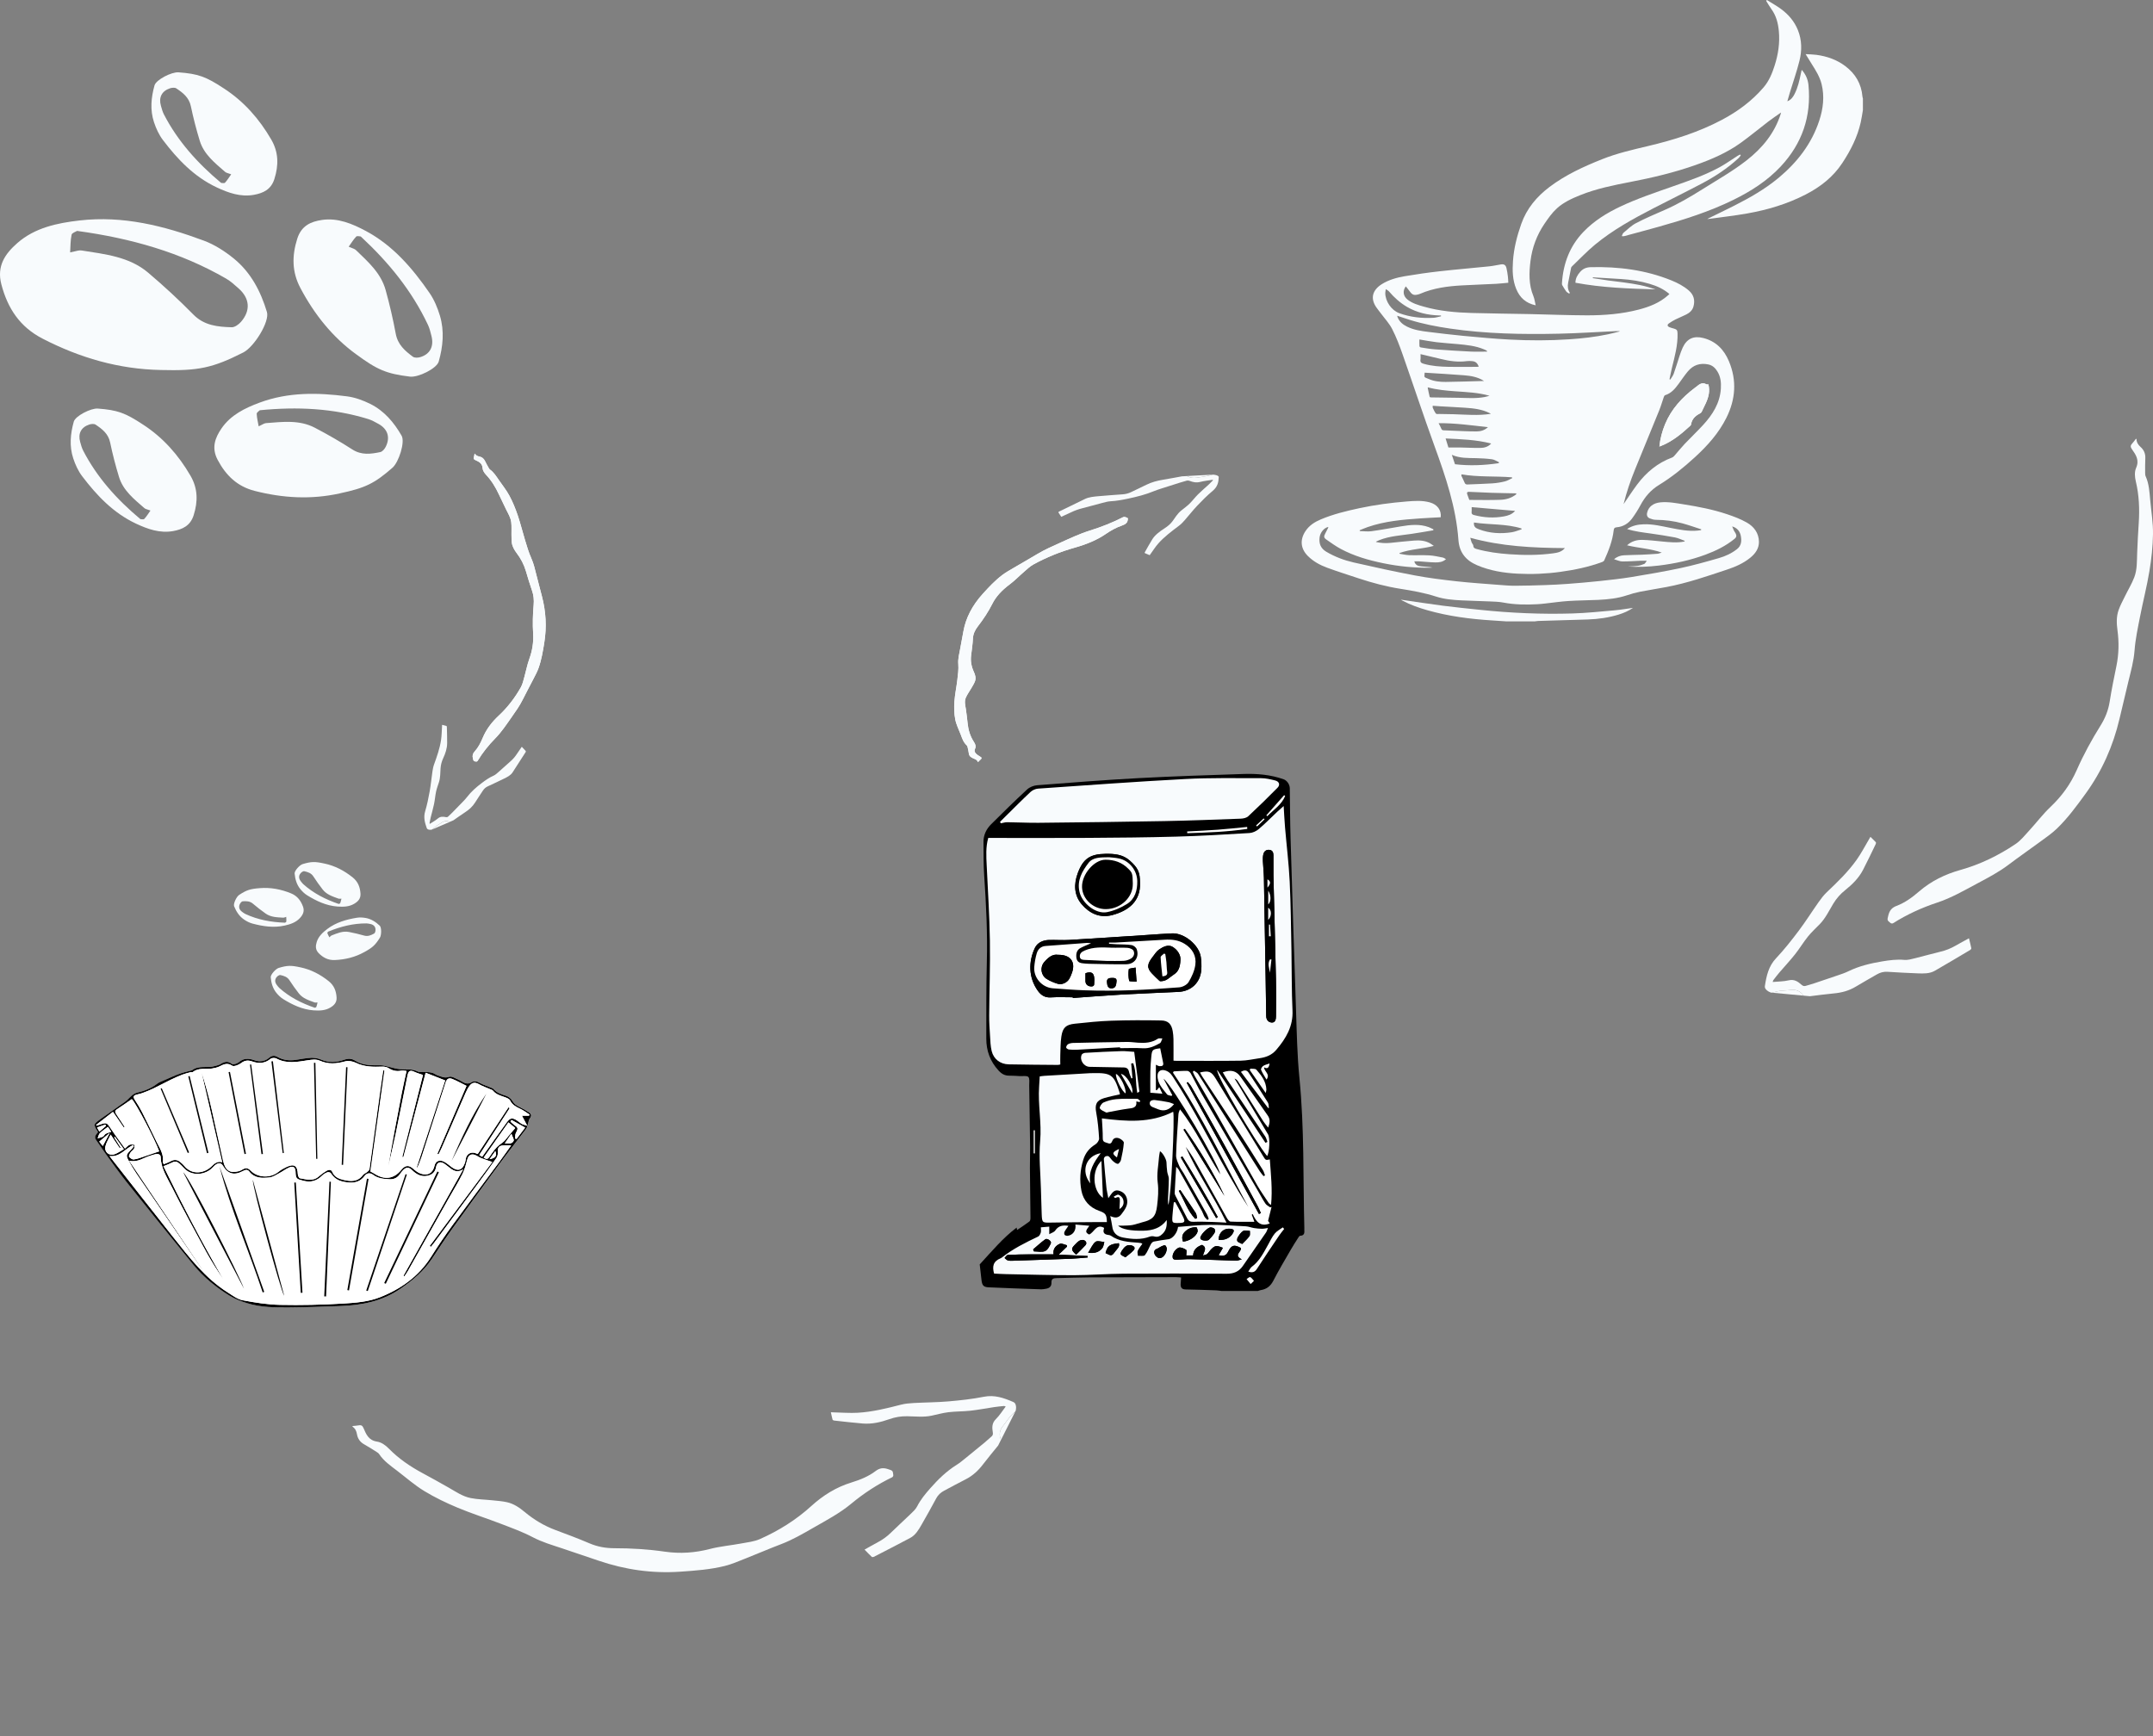 <?xml version="1.0" encoding="UTF-8"?><svg id="Layer_1" xmlns="http://www.w3.org/2000/svg" width="959.04" height="773.53" xmlns:xlink="http://www.w3.org/1999/xlink" viewBox="0 0 959.04 773.53"><rect x="0" y="0" width="959.04" height="773.53" fill="#808080" stroke="none"/><defs><style>.cls-1{fill:none;}.cls-2{clip-path:url(#clippath);}.cls-3{fill:#f8fbfd;}.cls-4{fill:#fff;}.cls-5{clip-path:url(#clippath-1);}</style><clipPath id="clippath"><polygon class="cls-1" points="786.14 195.47 786.14 195.47 959.04 195.47 959.04 443.8 786.14 443.8 786.14 195.47"/></clipPath><clipPath id="clippath-1"><polygon class="cls-1" points="244.79 495.19 244.79 495.19 153.02 641.72 363.49 773.53 455.26 627 244.79 495.19"/></clipPath></defs><path class="cls-3" d="M34.33,102.87c-.53,.35-2.27,.87-2.44,1.7-.54,2.56-.48,5.24-.65,7.87,1.14-.26,2.27-.55,3.42-.77,.55-.1,1.14-.18,1.68-.09,10.46,1.66,21.23,2.76,29.63,9.87,7,5.93,13.76,12.17,20.17,18.69,4.83,4.9,10.84,5.47,17.05,5.65,1.38,.04,3.15-1.25,4.16-2.41,4.38-5.03,3.92-10.49-1.08-14.91-1.77-1.56-3.55-3.21-5.59-4.38-20.22-11.68-42.31-17.94-66.34-21.22Zm37.34,61.96c-18.76-.35-36.16-5.45-52.65-13.94-10.19-5.24-15.6-13.52-18.41-24.2-2.15-8.16,1.67-13.65,7.12-18.42,7.77-6.8,17.66-8.91,27.74-10.06,19.34-2.21,37.58,2.38,55.35,9,4.79,1.78,9.33,4.72,13.29,7.93,7.66,6.22,12.04,14.7,14.79,23.85,1.29,4.3-5.71,15.59-10.55,18.04-13.63,6.89-19.94,8.24-36.68,7.8Z"/><path class="cls-3" d="M160.7,105.35c-.44,0-1.62-.38-2.04,.05-1.27,1.34-2.25,2.98-3.34,4.51,.75,.3,1.51,.57,2.25,.9,.35,.16,.72,.35,1,.62,5.36,5.19,11.1,10.16,13.22,17.83,1.77,6.39,3.28,12.88,4.49,19.4,.91,4.91,4.13,7.65,7.62,10.24,.77,.58,2.27,.5,3.28,.2,4.4-1.3,6.2-4.79,5-9.47-.42-1.66-.82-3.36-1.54-4.89-7.16-15.17-17.44-27.8-29.94-39.39Zm-2.01,52.51c-10.6-7.71-18.63-17.76-24.86-29.51-3.85-7.25-3.82-14.44-1.41-22.04,1.85-5.81,6.1-7.61,11.02-8.33,7.01-1.02,13.46,1.66,19.66,4.99,11.89,6.39,20.6,16.47,28.26,27.59,2.06,2.99,3.55,6.59,4.61,10.12,2.04,6.84,1.34,13.73-.54,20.38-.88,3.12-9.14,7.17-12.83,6.72-10.39-1.27-14.51-2.98-23.92-9.94Z"/><path class="cls-3" d="M62.56,231.28c.37-.01,1.37,.25,1.71-.11,1.05-1.11,1.85-2.47,2.75-3.73-.63-.21-1.27-.41-1.89-.64-.3-.11-.61-.25-.84-.46-4.54-3.97-9.41-7.77-11.27-13.84-1.55-5.06-2.88-10.21-3.96-15.39-.81-3.9-3.54-5.99-6.49-7.95-.65-.43-1.91-.32-2.76-.05-3.68,1.19-5.15,4.05-4.1,7.76,.37,1.31,.72,2.67,1.34,3.87,6.16,11.91,14.9,21.67,25.5,30.54Zm1.16-42.13c8.97,5.82,15.8,13.6,21.14,22.79,3.3,5.68,3.35,11.44,1.4,17.61-1.49,4.72-5.04,6.3-9.16,7.04-5.87,1.05-11.3-.87-16.54-3.33-10.04-4.72-17.44-12.5-23.98-21.14-1.76-2.33-3.05-5.16-3.96-7.95-1.78-5.41-1.26-10.95,.25-16.34,.71-2.53,7.6-6.05,10.7-5.82,8.73,.66,12.2,1.89,20.16,7.15Z"/><path class="cls-3" d="M98.52,81.49c.37-.01,1.37,.25,1.71-.11,1.05-1.11,1.85-2.47,2.75-3.73-.63-.21-1.27-.41-1.89-.64-.3-.11-.61-.25-.84-.46-4.54-3.97-9.41-7.77-11.27-13.84-1.55-5.06-2.88-10.21-3.96-15.39-.81-3.9-3.54-5.99-6.49-7.95-.65-.43-1.91-.32-2.76-.05-3.68,1.19-5.15,4.05-4.1,7.76,.37,1.31,.72,2.67,1.34,3.87,6.16,11.91,14.9,21.67,25.5,30.54Zm1.16-42.13c8.97,5.82,15.8,13.6,21.14,22.79,3.3,5.68,3.35,11.44,1.4,17.61-1.49,4.72-5.04,6.3-9.16,7.04-5.87,1.05-11.3-.87-16.54-3.33-10.04-4.72-17.44-12.5-23.98-21.14-1.76-2.33-3.05-5.16-3.96-7.95-1.78-5.41-1.26-10.95,.25-16.34,.71-2.53,7.6-6.05,10.7-5.82,8.73,.66,12.2,1.89,20.16,7.15Z"/><path class="cls-3" d="M115.71,182.77c-.3,.33-1.38,.97-1.36,1.58,.07,1.87,.56,3.72,.88,5.58,.72-.37,1.44-.75,2.18-1.1,.35-.16,.74-.31,1.12-.34,7.34-.55,14.8-1.54,21.67,2.04,5.72,2.98,11.34,6.22,16.76,9.71,4.09,2.62,8.24,2.04,12.46,1.15,.94-.2,1.92-1.38,2.4-2.35,2.11-4.21,.88-7.94-3.24-10.2-1.46-.8-2.94-1.65-4.51-2.14-15.62-4.83-31.59-5.58-48.36-3.94Zm35.64,37.03c-12.73,2.82-25.33,2.11-37.9-1.11-7.76-1.99-12.81-6.86-16.5-13.84-2.83-5.33-1.17-9.77,1.71-13.98,4.11-6,10.42-9.08,17.04-11.53,12.68-4.7,25.78-4.48,38.89-2.77,3.53,.46,7.09,1.76,10.31,3.35,6.22,3.08,10.6,8.26,14,14.19,1.6,2.78-1.23,11.78-4.09,14.27-8.04,7.02-12.08,8.99-23.45,11.41Z"/><path class="cls-3" d="M146.14,415.04c-.07,.14-.38,.48-.31,.69,.22,.64,.58,1.23,.89,1.84,.21-.2,.42-.41,.64-.61,.1-.09,.22-.18,.35-.23,2.48-.96,4.95-2.07,7.7-1.55,2.29,.43,4.56,.97,6.8,1.61,1.69,.48,3.06-.15,4.43-.9,.3-.17,.52-.68,.58-1.06,.29-1.68-.52-2.83-2.18-3.19-.59-.12-1.19-.26-1.78-.27-5.9-.04-11.49,1.36-17.12,3.68Zm16.17,9.08c-4.1,2.3-8.53,3.37-13.21,3.57-2.89,.12-5.14-1.04-7.14-3.06-1.53-1.55-1.42-3.25-.87-5.01,.79-2.5,2.66-4.22,4.69-5.76,3.89-2.94,8.44-4.23,13.15-5.01,1.27-.21,2.63-.13,3.91,.09,2.47,.42,4.52,1.75,6.31,3.44,.84,.79,.8,4.2,.07,5.36-2.05,3.26-3.24,4.36-6.91,6.39Z"/><g id="AU8wsp.tif"><g><path class="cls-3" d="M211.57,202.15h-.17c-.11,.54-.18,1.09-.33,1.61-.18,.65,.06,.93,.66,1.2,1.55,.71,3.09,1.39,3.23,3.55,.07,1.11,.76,2.15,1.57,3.02,2.42,2.57,4.23,5.55,5.71,8.74,1.05,2.26,2.12,4.5,3.23,6.73,.92,1.84,2.04,3.64,2.27,5.7,.21,1.8,.06,3.65,.1,5.47,.03,1.25,0,2.52,.18,3.75,.25,1.7,1.14,3.17,2.16,4.52,1.84,2.42,3.22,5.05,4.08,7.97,.86,2.9,1.71,5.8,2.72,8.66,.74,2.11,.94,4.2,.74,6.42-.38,4.24-.5,8.5-.23,12.76,.24,3.92-.38,7.67-1.73,11.38-.92,2.54-1.41,5.24-2.15,7.85-.45,1.59-.8,3.28-1.59,4.7-2.64,4.7-5.91,8.97-9.86,12.65-3.08,2.86-5.55,6.09-7.17,9.98-.89,2.15-1.98,4.24-3.55,5.97-.89,.98-1.09,1.9-.78,3.11,.31,1.19,.25,1.23,1.48,1.4,.18,.03,.49-.11,.58-.26,2.23-3.7,4.89-7.04,7.93-10.12,2.75-2.79,4.9-6.08,7.15-9.27,1.82-2.59,3.67-5.16,5.08-8.02,1.5-3.04,3.14-6.01,4.68-9.04,.84-1.65,1.75-3.28,2.36-5.01,1.29-3.66,1.93-7.48,2.54-11.3,1.12-6.97,.73-13.85-1.07-20.67-.82-3.1-1.63-6.21-2.42-9.32-.65-2.55-1.19-5.1-2.29-7.54-1.16-2.58-1.95-5.33-2.78-8.04-1.14-3.71-2.04-7.51-3.3-11.18-1.01-2.95-2.19-5.88-3.66-8.62-1.33-2.49-3.14-4.72-4.74-7.06-1.16-1.69-2.25-3.45-3.97-4.67-.22-.16-.39-.42-.52-.67-.58-1.04-1.18-2.08-1.69-3.15-.53-1.12-1.37-1.74-2.57-1.98-.76-.15-1.45-.47-1.87-1.2Z"/><path class="cls-3" d="M192.29,369.61c-.24,.02-.49,.06-.73,.05-.6-.02-1.25-.16-1.46-.74-.87-2.42-1.52-4.82-.72-7.49,.87-2.91,1.48-5.91,2.02-8.9,.52-2.89,.78-5.82,1.21-8.73,.16-1.09,.36-2.2,.73-3.23,1.29-3.56,2.56-7.14,3.12-10.9,.3-1.98,.3-4.01,.44-6.02,.01-.2,.02-.4,.03-.75,.68,.17,1.31,.31,1.92,.5,.1,.03,.2,.26,.2,.4,.06,2.42,.15,4.85,.13,7.27-.02,2.37-.78,4.58-1.76,6.7-.66,1.42-1.05,2.88-1.17,4.44-.15,2.07-.07,4.16-.7,6.18-.44,1.41-.99,2.8-1.3,4.24-.39,1.83-.52,3.71-.9,5.54-.41,1.99-.99,3.94-1.48,5.92-.2,.82-.36,1.65-.52,2.47-.02,.12,.04,.26,.09,.47,1.24-.81,2.51-1.47,3.57-2.38,1.13-.97,2.31-.9,3.57-.64,.44,.09,.77,.03,1.07-.26,.6-.56,1.2-1.12,1.78-1.71,1.53-1.55,3.05-3.11,4.56-4.68,.68-.71,1.38-1.41,1.98-2.2,1.91-2.51,4.26-4.55,6.77-6.43,1.6-1.2,3.21-2.34,5.06-3.15,.86-.37,1.59-1.08,2.32-1.71,1.76-1.54,3.47-3.15,5.24-4.68,1.09-.94,2.01-1.99,2.79-3.18,.71-1.08,1.46-2.13,2.28-3.33,.63,.67,1.21,1.27,1.76,1.89,.08,.09,.04,.36-.05,.49-1.93,3.01-3.85,6.03-5.81,9.02-.89,1.36-2.34,2.06-3.73,2.75-2.43,1.2-4.89,2.35-7.35,3.49-.93,.43-1.63,1.08-2.18,1.93-1.14,1.76-2.33,3.49-3.44,5.26-1.14,1.82-2.67,3.19-4.46,4.35-1.77,1.15-3.49,2.39-5.22,3.59l-1.59,.68c-1.21-.6-2.41-.45-3.5,.24-.68,.43-1.32,.91-2.03,1.31-.84,.47-1.54,1.19-2.3,1.81l-.23,.1Z"/><path class="cls-3" d="M192.51,369.52c.76-.61,1.46-1.34,2.3-1.81,.71-.4,1.35-.88,2.03-1.31,1.09-.69,2.29-.84,3.5-.24l-7.83,3.35Z"/><path class="cls-3" d="M211.57,202.15c.41,.73,1.11,1.05,1.87,1.2,1.2,.24,2.04,.86,2.57,1.98,.51,1.08,1.11,2.11,1.69,3.15,.14,.25,.3,.51,.52,.67,1.72,1.23,2.8,2.98,3.97,4.67,1.61,2.34,3.42,4.57,4.74,7.06,1.47,2.74,2.65,5.67,3.66,8.62,1.25,3.67,2.16,7.47,3.3,11.18,.83,2.71,1.62,5.47,2.78,8.04,1.1,2.44,1.63,5,2.29,7.54,.8,3.11,1.61,6.21,2.42,9.32,1.8,6.82,2.19,13.7,1.07,20.67-.61,3.82-1.25,7.65-2.54,11.3-.61,1.73-1.52,3.36-2.36,5.01-1.54,3.02-3.18,6-4.68,9.04-1.41,2.86-3.26,5.43-5.08,8.02-2.25,3.19-4.4,6.48-7.15,9.27-3.04,3.08-5.7,6.42-7.93,10.12-.09,.15-.4,.29-.58,.26-1.22-.17-1.17-.21-1.48-1.4-.31-1.22-.11-2.13,.78-3.11,1.57-1.73,2.66-3.82,3.55-5.97,1.62-3.9,4.09-7.12,7.17-9.98,3.95-3.68,7.22-7.95,9.86-12.65,.8-1.42,1.14-3.11,1.59-4.7,.74-2.61,1.23-5.31,2.15-7.85,1.35-3.7,1.97-7.45,1.73-11.38-.26-4.26-.15-8.52,.23-12.76,.2-2.22,0-4.31-.74-6.42-1-2.85-1.86-5.76-2.72-8.66-.86-2.92-2.25-5.55-4.08-7.97-1.02-1.35-1.91-2.82-2.16-4.52-.18-1.23-.15-2.5-.18-3.75-.04-1.82,.11-3.67-.1-5.47-.24-2.07-1.36-3.86-2.27-5.7-1.11-2.23-2.18-4.47-3.23-6.73-1.48-3.19-3.29-6.16-5.71-8.74-.81-.87-1.5-1.91-1.57-3.02-.14-2.16-1.68-2.83-3.23-3.55-.59-.27-.84-.55-.66-1.2,.15-.52,.22-1.07,.33-1.6h.17Z"/></g></g><g id="_Owpa3.tif"><g><path d="M581.02,547.54c-.6-22.44,.03-44.9-2.2-67.3-.99-9.98-1.17-20.05-1.51-30.09-.88-25.64-1.67-51.29-2.44-76.93-.22-7.35-.23-14.71-.34-22.07-.03-1.75-1.31-3.48-2.72-3.98-5.82-2.07-11.86-2.57-17.95-2.37-15.59,.53-31.19,1.01-46.77,1.85-15.06,.81-30.11,2-45.15,3.17-1.53,.12-3.32,.85-4.44,1.89-5.44,5.04-10.74,10.23-15.99,15.47-2.14,2.13-3.45,4.78-3.42,7.9,.06,5.05-.03,10.11,.32,15.14,.87,12.77,1.51,25.53,1.17,38.34-.3,11.38-.22,22.77-.24,34.16,0,5.42,1.72,10.16,5.48,14.22,1.4,1.52,2.79,2.27,4.77,2.26,1.6,0,3.2,.11,4.79,.2,1.27,.07,3.02-.3,3.69,.38,.68,.7,.37,2.43,.39,3.71,.15,9.21,.3,18.42,.4,27.64,.03,3.07-.12,6.14-.09,9.21,.06,7.42,.19,14.83,.25,22.25,0,.53-.12,1.29-.47,1.56-1.69,1.28-3.47,2.43-5.49,3.8-.08-.45-.15-.79-.2-1.08-6.16,4.65-11.15,10.67-16.45,16.41,.22,1.96,.51,4.43,.78,6.9,.27,2.39,.86,3.2,3.15,3.31,7.83,.37,15.66,.62,23.5,.89,.69,.02,1.39-.15,2.08-.25,1.54-.23,2.51-1.11,2.44-2.69-.09-1.86,.99-2.03,2.39-2.06,4.92-.09,9.84-.29,14.76-.32,12.78-.07,25.56-.08,38.34-.1,.69,0,1.38,.09,2.27,.15-.08,1.08-.18,2-.21,2.93-.05,1.5,.49,2.37,2.21,2.4,4.54,.07,9.07,.24,13.61,.4,.82,.03,1.64,.19,2.45,.29h16.12c.42-.13,.82-.32,1.25-.39,2.65-.4,4.4-1.77,5.67-4.24,2.42-4.71,5.16-9.25,7.8-13.84,.96-1.66,1.99-3.28,3.03-4.89,.31-.48,.72-1.24,1.11-1.25,2.17-.09,1.87-1.65,1.83-2.96Z"/><path d="M572.02,354.23l.44,.38c-1.61,3.89-5.15,6.11-7.96,8.97l-.41-.35c2.64-3,5.28-6,7.93-8.99Z"/><path d="M447.78,363.81c3.73-3.68,7.41-7.41,11.24-10.99,.86-.8,2.22-1.42,3.39-1.5,21.87-1.51,43.73-3.13,65.61-4.28,11.22-.59,22.48-.36,33.72-.37,2.07,0,4.18,.5,6.22,1,1.86,.45,2.4,1.95,1.1,3.27-4.26,4.32-8.6,8.57-13.04,12.7-.79,.73-2.21,1.03-3.36,1.07-11.37,.42-22.74,.87-34.11,1.08-18.66,.35-37.31,.57-55.97,.76-4.64,.05-9.29-.22-13.94-.26-.94,0-1.89,.32-2.83,.49-.12-.22-.24-.44-.36-.66,.78-.78,1.56-1.55,2.34-2.33Z"/><path d="M563.29,364.97c-1.11,1.07-2.22,2.14-3.33,3.21-.15-.15-.3-.3-.45-.44,1.13-1.05,2.26-2.09,3.39-3.14l.39,.38Z"/><path d="M555.59,369.26c-8.86,1.32-17.79,1.65-26.73,1.91-.02-.25-.04-.5-.05-.76,4.53-.25,9.07-.44,13.59-.78,4.39-.33,8.76-.81,13.14-1.23,.02,.29,.03,.57,.05,.86Z"/><path d="M546.45,567.44c-15.28-.09-30.56-.14-45.84-.03-7.41,.05-14.82,.66-22.23,.68-10.1,.02-20.2-.29-30.3-.48-1.78-.03-3.55-.16-5.28-.24-.86-3.1-.52-5.47,3-6.87,.18-.07,.35-.17,.49-.29,4.93-3.9,10.52-6.67,16.16-9.35,.55-.26,.95-1.11,1.15-1.77,.19-.63,.04-1.37,.04-2.33,1.44-.12,2.78-.23,3.74-.31v3.37c.91-.54,2.14-.86,2.67-1.65,1.45-2.15,3.36-2.45,5.86-2.07-.64,.95-1.27,1.73-1.72,2.61-.2,.38-.21,1.09,.03,1.4,.24,.31,.91,.47,1.35,.42,2.3-.26,3.88-2.38,3.45-5.01,2.05,.18,3.99,.35,6.23,.55-1.02,1.53-2.51,2.73-.13,3.89,2.21-.79,3.04-4.86,6.56-3.04,.03,.07,.14,.21,.11,.3q-.99,2.63,1.94,2.94c.37,.04,.79,.12,1.08,.33,3.64,2.55,7.86,2.83,12.08,3.11,.44,.03,.89,.09,1.33,.17,.18,.03,.34,.16,.63,.31-.71,1.05-1.55,2.01-2.05,3.12-.28,.63,.02,1.51,.06,2.27,1.08-.08,2.66,.25,3.13-.32,1.16-1.43,1.77-3.3,2.69-4.95,.26-.47,.79-1,1.27-1.1,2.18-.43,4.38-.75,6.59-1.05,1.74-.24,3.88-2.73,4.21-5.48,4.62-.32,9.36-.88,14.1-.91,5.36-.04,10.72,.35,16.08,.65,1.23,.07,2.43,.58,3.66,.78,1.16,.19,2.35,.29,3.53,.31,.78,.01,1.56-.19,2.71-.34-.41,.94-.57,1.56-.91,2.06-3.43,5-6.88,9.99-10.36,14.96-1.71,2.44-4.08,3.39-7.09,3.37Z"/><path d="M460.44,513.82v-10.29h.52v10.29h-.52Z"/><path d="M522.51,477.91c.11-.21,.22-.42,.34-.63,2.02-.09,4.04-.26,6.05-.21,.53,.01,1.24,.63,1.53,1.15,1.67,3.02,3.14,6.14,4.87,9.13,8.43,14.61,16.93,29.2,25.4,43.79,.99,1.71,1.9,3.47,3.01,5.09,.47,.69,1.37,1.09,2.07,1.62,.21-.05,.41-.1,.62-.15-.48,1.92-.96,3.84-1.55,6.18,.06,.09,.44,.66,.76,1.14-4.16,1.69-6.12-.81-7.61-4.2l-.42,.33c.18,.46,.36,.91,.53,1.37,.2,.53,.38,1.06,.64,1.77-3.65,0-7.13,.09-10.6-.08-.62-.03-1.35-1.07-1.75-1.79-4.7-8.35-9.33-16.75-14.02-25.11-1.24-2.21-2.66-4.33-4.22-6.36,5.12,11.55,12.45,21.92,18.17,33.72-2.38-.12-4.38-.26-6.39-.31-2.74-.07-5.48-.18-8.21-.06-1.41,.06-2.27-.28-2.92-1.56-1.63-3.25-3.37-6.46-5.04-9.7-.26-.5-.53-1.09-.51-1.62,.17-3.76,.42-7.52,.67-11.63,.47,.5,.8,.75,.98,1.07,3.52,6.23,7.02,12.46,10.51,18.71,.43,.78,.66,1.67,1.1,2.44,.32,.55,.86,.98,1.29,1.46,.21-.14,.42-.28,.62-.43-.28-.71-.47-1.47-.85-2.13-3.41-6.06-6.84-12.11-10.28-18.15-.63-1.11-1.49-2.11-1.98-3.27-.65-1.54-1.49-3.2-1.45-4.79,.17-6.06,.64-12.12,1.04-18.18,.05-.74,.28-1.48,.7-2.31,7.13,8.93,11.66,19.42,17.93,28.96-.65-4.43-21.21-39.58-25.27-42.61,1.3,2.43,2.59,4.85,3.89,7.28l-.33,.38c-.68-.22-1.63-.24-2-.71-1.98-2.54-4.38-4.9-4.21-8.52,.08-1.67,1.37-2.58,3.02-2.22,1.7,.38,2.75,1.33,3.74,2.83,9.36,14.23,16.85,29.52,25.28,44.28,2.67,4.68,5.44,9.31,8.4,13.84-10.93-20.09-20.74-40.8-33.57-59.85Z"/><path d="M562.53,521.24c-4.08-6.49-8.15-12.99-12.32-19.42-4.87-7.5-9.85-14.93-14.78-22.4-.3-.46-.54-.97-.91-1.63,3.86-.93,5.06-.44,6.9,2.56,7.06,11.55,14.13,23.11,21.2,34.66,1.17,1.91,1.18,1.91,3.01,1.5,.47,6.67,1.23,13.3,.56,20.28-.51-.39-.82-.51-.97-.74-1.72-2.6-3.55-5.14-5.1-7.84-6.53-11.42-12.96-22.89-19.47-34.33-2.75-4.83-5.61-9.6-8.4-14.41-.36-.63-.62-1.32-.92-1.98l.5-.48c.62,.46,1.45,.78,1.83,1.39,9.19,14.45,18.33,28.93,27.49,43.39,.49,.77,1.13,1.45,1.69,2.17,.22-.11,.43-.22,.65-.33-.32-.8-.51-1.67-.96-2.39Z"/><path d="M563.61,506.31c-5.6-8.41-11.26-16.78-16.88-25.18-.73-1.08-1.35-2.24-2.05-3.41,3.68-1.29,5.97-.74,7.91,1.98,4.08,5.71,8.07,11.5,12.11,17.24,1.11,1.57,1.05,3.15,.18,5.39-.88-1.14-1.57-1.9-2.12-2.76-3.81-5.97-7.58-11.97-11.39-17.94-.32-.5-.8-.89-1.45-1.15,.79,1.27,1.6,2.53,2.36,3.82,4.19,7.01,8.38,14.03,12.56,21.04,.93,1.56,.68,7.92-.4,9.67-4.94-5.89-22.7-35.8-22.23-38.3,7.32,11.06,14.39,21.74,21.46,32.42,.29-.14,.58-.28,.87-.41-.31-.8-.49-1.7-.96-2.4Z"/><path d="M564.15,480.95c-.88-1.53-1.8-2.88-2.42-4.35-.17-.39,.43-1.37,.93-1.72,.72-.5,1.67-.68,2.87-1.13-.3,1.99-.98,2.54-2.45,1.73,0,1.91,2.92,2.98,1.07,5.46Z"/><path d="M564.09,485.37c.01,.34-.12,.69-.28,1.55-2.55-3.66-4.84-6.94-7.13-10.23,.09-.21,.19-.42,.28-.62,.91,.13,2.2-.07,2.67,.46,2.24,2.53,4.32,5.23,4.46,8.84Z"/><path d="M564.77,491.17c.4,.65,.32,1.6,.46,2.41l-.36,.02c-4.01-5.34-8.03-10.68-12.1-16.09,1.46-.96,2.61-.87,3.4,.31,2.93,4.41,5.8,8.85,8.6,13.34Z"/><path d="M519.93,521.98c-.19-1.38-.25-2.77-.32-4.17-.07-1.37-1.59-4.18-2.89-4.96-.15,.86-.35,1.64-.41,2.42-.28,3.83-1.11,7.73-.61,11.46,.48,3.57,.14,6.95-.26,10.4-.56,4.77-1.94,6.25-6.63,7.39-1.48,.36-2.92,.95-4.42,1.22-1.42,.25-2.89,.21-4.33,.28-.58,.03-1.17,0-2,0,1.67,1.63,5.72,2.37,11.36,2.24,4.05-.09,7.69-1.18,10.3-4.75,.17,3.01-.36,4.67-1.9,6.19-1.01,1.01-2.13,1.54-3.63,1.13-.63-.17-1.42-.15-2.03,.08-3.93,1.48-7.93,1.15-11.9,.4-2.68-.51-4.47-2.03-4.81-4.96-.17-1.44-.54-2.86-.88-4.62,2.05,.94,3.64,.96,4.95-.78,1.61-2.13,3.23-4.22,2.42-7.13-.53-1.91-1.93-3.03-3.78-3.44-1.72-.38-2.66,.88-3.54,2.09-.18,.25-.35,.51-.91,1.32-.35-1.94-.71-3.36-.86-4.8-.44-4.19-.81-8.38-1.14-12.58-.03-.4,.3-1.03,.65-1.21,.42-.22,1.21-.31,1.53-.06,.68,.53,1.09,1.41,1.74,1.98,.67,.59,1.47,1.28,2.27,1.37,.43,.05,1.27-1.03,1.43-1.71,.58-2.54,1.1-5.12,1.29-7.71,.05-.61-1.17-1.59-2-1.92-1.14-.45-2.52-.38-3.1,1.04-.4,.99-.83,1.56-1.94,1.1-1.04-.42-2.37-.31-2.35-2.15,.03-3.05-.25-6.1-.39-8.94,10.91,1.38,21.59,2.22,31.74-2.96,.78,1.83-.92,38.89-2.18,41.53-.05-.75-.17-1.5-.14-2.25,.12-3.13,.36-6.26,.38-9.39,0-1.06-.57-2.11-.72-3.18Z"/><path d="M496.95,533.65c-.17,.09-.46-.03-.87-.53,.73-.33,1.62-1.09,2.15-.88,.84,.33,1.78,1.18,2.04,2.01,.49,1.55,.29,3.17-1.6,4.36,.07-1.29,.15-2.37,.18-3.45,.04-1.32-.08-2.47-1.89-1.5Z"/><path d="M498.46,511.88c-.34,1.42-.61,2.51-.91,3.76-2.33-1.68-2.18-2.35,.91-3.76Z"/><path d="M485.68,527.18c-4.35-5.41-2-12.3,4.63-13.45-3.02,3.98-5.67,8.08-4.63,13.45Z"/><path d="M504.46,480.3l-.47,.12c-.36-.96-.86-1.9-1.06-2.9-.28-1.38-1.03-1.96-2.38-1.98-5.05-.08-10.1-.19-15.15-.28-2.61-.05-4.62-3.02-3.55-5.4,.2-.43,1-.8,1.55-.83,5.35-.31,10.71-.59,16.07-.76,1.9-.06,3.81,.2,5.75,.32,.81,6.12,1.57,11.86,2.29,17.6,.02,.15-.45,.36-.91,.69-.86-4.5-.34-9.05-1.8-13.23l-.93,.11c.19,2.18,.38,4.36,.57,6.53Z"/><path d="M504.3,486.97c-1.61-2.75-3.22-5.51-5-8.55,2.41,.28,5.82,5.92,5,8.55Z"/><path d="M497.09,478.43c1.87,.63,4.68,6.47,4.29,8.65-1.54-.74-4.49-6.56-4.29-8.65Z"/><path d="M506.56,489.5c.46,0,.92,.61,1.37,.94l-.32,.52-1.45-.29c.36,2.92-1.67,2.97-3.73,3.24-2.89,.38-5.75,1-8.63,1.52-.38,.07-.84,.3-1.11,.16-1.01-.53-2.33-1-2.79-1.87-.25-.48,.79-2.19,1.6-2.55,1.77-.79,3.75-1.32,5.68-1.49,3.11-.27,6.25-.2,9.37-.17Z"/><path d="M490.62,517.17c.23,5.63,.45,10.9,.68,16.45-4.66-3.19-5.11-12.29-.68-16.45Z"/><path d="M512.36,490.69c.23-.45,1.31-.73,1.96-.66,2.08,.21,4.15,.59,6.21,.98,.77,.15,1.49,.51,2.43,.84-2.06,2.64-4.42,3.35-6.92,2.37-.89-.35-1.78-.68-2.66-1.06-1.14-.48-1.55-1.48-1.03-2.47Z"/><path d="M522.27,541.4c.13-1.94,.39-3.87,.59-5.8l.66-.03c1.22,2.28,2.53,4.53,3.63,6.87,.84,1.79,.43,2.3-1.49,2.36-3.61,.13-3.64,.12-3.39-3.4Z"/><path d="M516.52,474.97c-.58-.03-1.13-.43-1.64-.64v11.29l.41,.09c.29-.37,.59-.73,1.11-1.38,.42,.88,.78,1.63,1.4,2.92-2.16-.18-3.67-.3-5.41-.45,0-3.29-.05-6.51,.02-9.73,.05-2.1,.22-4.21,.42-6.3,.3-3.16,.53-3.36,3.97-3.76,.43,2.15,.86,4.33,1.31,6.49,.29,1.4-.7,1.5-1.6,1.46Z"/><path d="M516.65,464.75c-2.33,1.29-4.7,2.43-7.57,2.25-3.38-.22-6.78-.05-10.16-.05l-.02-.38c-6.31,.36-12.62,.74-18.94,1.07-1.27,.07-2.57,.06-3.83-.09-.46-.05-1.22-.6-1.21-.91,.01-.51,.42-1.2,.87-1.46,.64-.36,1.46-.53,2.21-.55,7.98-.19,15.96-.35,23.95-.45,1.65-.02,3.31,.22,4.97,.34,3.1,.22,6.1,.05,8.83-1.75,.49-.33,1.35-.11,2.04-.14-.36,.73-.53,1.8-1.12,2.12Z"/><path d="M485.36,478.09c.57-.03,1.15-.03,1.73-.04,7.82-.15,9.13,.79,11.53,8.33,.11,.35,.19,.72,.29,1.11-2.42,.57-4.79,1.01-7.08,1.7-3.46,1.06-4.17,2.88-3.52,6.4,.71,3.81,1.06,7.7,1.29,11.57,.05,.87-.84,2.14-1.65,2.64-2.68,1.66-4.44,3.78-5.4,6.87-1.43,4.59-1.71,9.24-.81,13.83,.84,4.28,3.59,7.38,7.85,8.89,2.95,1.04,3.4,1.69,3.48,5.04-1.88,0-3.59-.01-5.31,0-6.57,.06-13.15,.09-19.72,.22-3.71,.07-3.86,.05-4.01-3.73-.15-3.77-.25-7.54-.35-11.31-.18-7.1-.97-14.25-.34-21.27,.74-8.18-1.04-16.2-.46-24.3,.1-1.46,.18-2.92,.27-4.51,.77-.1,1.45-.22,2.13-.26,6.69-.4,13.39-.79,20.08-1.17Z"/><path d="M557.08,572.02c-.6-.73-1.2-1.47-1.8-2.2,.54-.32,1.19-1,1.6-.87,.59,.18,1,.94,1.69,1.66-.68,.65-1.09,1.03-1.49,1.41Z"/><path d="M569.84,550.32c-3.35,4.97-6.71,9.94-9.97,14.97-.94,1.45-2.03,1.78-3.83,1.19,.55-.78,.91-1.67,1.56-2.15,3.47-2.57,5.29-6.3,7.31-9.92,.93-1.67,1.74-3.45,2.94-4.91,.92-1.13,2.36-1.83,3.57-2.73l.6,.72c-.73,.94-1.51,1.84-2.17,2.83Z"/><path d="M568.54,467.66c-2.05,2.41-4.61,3.37-7.56,3.78-2.78,.38-5.55,1.05-8.34,1.09-9.59,.14-19.18,.05-28.78,.05-.31,0-.62-.03-1.13-.06,0-3.23,.03-6.41-.02-9.58-.02-1.21-.13-2.43-.34-3.62-.55-3.08-1.98-4.65-5.13-4.71-7.4-.14-14.81-.14-22.21,.11-5.42,.18-10.84,.76-16.24,1.33-3.99,.42-5.42,1.74-6.01,5.7-.41,2.7-.37,5.48-.48,8.22-.06,1.39,0,2.79,0,4.26-.54,.09-.84,.18-1.14,.18-7.29-.07-14.58-.09-21.87-.25-3.74-.08-6.68-2.34-7.56-5.94-.54-2.2-.59-4.53-.73-6.8-.19-3-.4-6-.38-9,.08-11.13,.5-22.27,.32-33.4-.18-11.18-.91-22.36-1.43-33.54-.19-4.08-.46-8.16,.7-12.19,14.8,0,29.55,.07,44.29-.02,13.17-.08,26.35-.19,39.52-.56,10.86-.3,21.71-.95,32.55-1.6,1.4-.08,2.99-.81,4.08-1.73,2.88-2.43,5.52-5.14,8.27-7.73,.83-.78,1.7-1.51,2.86-2.55,.22,3.5,.36,6.55,.62,9.6,.68,8.02,1.67,16.02,2.07,24.05,.5,10.28,.57,20.59,.78,30.89,.17,8.83,.05,17.67,.46,26.48,.33,7.11-2.86,12.46-7.19,17.55Z"/><path d="M448.63,366.3c4.65,.05,9.29,.31,13.94,.26,18.66-.2,37.32-.41,55.97-.76,11.37-.21,22.74-.66,34.11-1.08,1.15-.04,2.58-.34,3.36-1.07,4.44-4.13,8.78-8.38,13.04-12.7,1.3-1.32,.76-2.82-1.1-3.27-2.04-.49-4.14-1-6.22-1-11.24,0-22.5-.22-33.72,.37-21.89,1.15-43.75,2.77-65.61,4.28-1.17,.08-2.53,.69-3.39,1.5-3.83,3.58-7.51,7.31-11.24,10.99-.78,.77-1.56,1.55-2.34,2.33,.12,.22,.24,.44,.36,.66,.94-.17,1.89-.5,2.83-.49Z"/><path d="M463.15,479.52c-.1,1.59-.17,3.05-.27,4.51-.58,8.1,1.2,16.13,.46,24.3-.63,7.02,.16,14.18,.34,21.27,.1,3.77,.2,7.54,.35,11.31,.15,3.77,.29,3.8,4.01,3.73,6.57-.13,13.15-.16,19.72-.22,1.72-.02,3.43,0,5.31,0-.08-3.35-.53-4-3.48-5.04-4.27-1.51-7.01-4.61-7.85-8.89-.9-4.59-.62-9.24,.81-13.83,.96-3.08,2.72-5.21,5.4-6.87,.82-.51,1.71-1.78,1.65-2.64-.23-3.87-.58-7.76-1.29-11.57-.65-3.52,.06-5.34,3.52-6.4,2.29-.7,4.65-1.13,7.08-1.7-.1-.39-.17-.76-.29-1.11-2.4-7.54-3.71-8.48-11.53-8.33-.58,.01-1.15,0-1.73,.04-6.69,.39-13.39,.77-20.08,1.17-.68,.04-1.36,.16-2.13,.26Z"/><path d="M564.82,547.05c-1.15,.16-1.93,.36-2.71,.34-1.18-.02-2.36-.12-3.53-.31-1.23-.2-2.43-.71-3.66-.78-5.36-.3-10.72-.69-16.08-.65-4.74,.03-9.48,.59-14.1,.91-.33,2.75-2.47,5.24-4.21,5.48-2.2,.3-4.41,.62-6.59,1.05-.49,.1-1.01,.63-1.27,1.1-.92,1.64-1.53,3.51-2.69,4.95-.46,.57-2.05,.24-3.13,.32-.04-.77-.33-1.65-.06-2.27,.49-1.11,1.33-2.07,2.05-3.12-.29-.15-.45-.28-.63-.31-.44-.08-.88-.14-1.33-.17-4.22-.28-8.44-.56-12.08-3.11-.29-.21-.71-.29-1.08-.33q-2.93-.32-1.94-2.94c.03-.09-.08-.23-.11-.3-3.51-1.82-4.34,2.25-6.56,3.04-2.39-1.16-.89-2.36,.13-3.89-2.25-.2-4.19-.37-6.23-.55,.44,2.63-1.15,4.76-3.45,5.01-.45,.05-1.11-.11-1.35-.42-.24-.31-.23-1.02-.03-1.4,.45-.88,1.08-1.66,1.72-2.61-2.5-.38-4.41-.08-5.86,2.07-.53,.79-1.76,1.12-2.67,1.65v-3.37c-.96,.08-2.3,.19-3.74,.31,0,.96,.15,1.7-.04,2.33-.2,.66-.6,1.51-1.15,1.77-5.64,2.68-11.22,5.45-16.16,9.35-.15,.12-.32,.22-.49,.29-3.52,1.4-3.85,3.77-3,6.87,1.73,.08,3.51,.21,5.28,.24,10.1,.19,20.2,.5,30.3,.48,7.41-.01,14.82-.63,22.23-.68,15.28-.11,30.56-.06,45.84,.03,3.01,.02,5.38-.93,7.09-3.37,3.48-4.97,6.93-9.96,10.36-14.96,.34-.5,.5-1.12,.91-2.06Z"/><path d="M522.41,479.63c-.99-1.5-2.04-2.45-3.74-2.83-1.65-.37-2.94,.55-3.02,2.22-.17,3.61,2.23,5.98,4.21,8.52,.37,.47,1.32,.48,2,.71l.33-.38c-1.3-2.43-2.59-4.85-3.89-7.28,4.06,3.03,24.62,38.18,25.27,42.61-6.27-9.54-10.8-20.03-17.93-28.96-.42,.83-.66,1.57-.7,2.31-.39,6.06-.87,12.11-1.04,18.18-.04,1.59,.8,3.25,1.45,4.79,.49,1.16,1.34,2.16,1.98,3.27,3.44,6.04,6.87,12.09,10.28,18.15,.37,.66,.57,1.41,.85,2.13-.21,.14-.42,.28-.62,.43-.44-.48-.97-.91-1.29-1.46-.45-.77-.67-1.66-1.1-2.44-3.48-6.25-6.99-12.48-10.51-18.71-.18-.33-.51-.57-.98-1.07-.25,4.11-.5,7.87-.67,11.63-.02,.53,.25,1.12,.51,1.62,1.67,3.24,3.41,6.44,5.04,9.7,.64,1.28,1.51,1.62,2.92,1.56,2.73-.12,5.48,0,8.21,.06,2.01,.05,4.01,.19,6.39,.31-5.73-11.8-13.05-22.17-18.17-33.72,1.56,2.03,2.98,4.15,4.22,6.36,4.7,8.36,9.32,16.75,14.02,25.11,.41,.72,1.13,1.76,1.75,1.79,3.47,.17,6.95,.08,10.6,.08-.26-.71-.45-1.24-.64-1.77-.17-.46-.35-.91-.53-1.37l.42-.33c1.49,3.38,3.45,5.88,7.61,4.2-.32-.48-.7-1.04-.76-1.14,.59-2.34,1.07-4.26,1.55-6.18-.21,.05-.41,.1-.62,.15-.7-.53-1.6-.93-2.07-1.62-1.11-1.62-2.02-3.38-3.01-5.09-8.47-14.59-16.96-29.17-25.4-43.79-1.72-2.98-3.19-6.11-4.87-9.13-.29-.52-1-1.14-1.53-1.15-2.01-.06-4.03,.12-6.05,.21-.11,.21-.22,.42-.34,.63,12.83,19.04,22.64,39.75,33.57,59.85-2.95-4.53-5.72-9.16-8.4-13.84-8.42-14.76-15.92-30.05-25.28-44.28Z"/><path d="M520.4,536.8c1.26-2.64,2.97-39.7,2.18-41.53-10.16,5.18-20.84,4.34-31.74,2.96,.14,2.84,.42,5.9,.39,8.94-.02,1.84,1.31,1.73,2.35,2.15,1.12,.45,1.54-.11,1.94-1.1,.58-1.42,1.96-1.49,3.1-1.04,.83,.33,2.05,1.31,2,1.92-.19,2.59-.71,5.17-1.29,7.71-.16,.68-1,1.76-1.43,1.71-.8-.09-1.61-.78-2.27-1.37-.65-.58-1.06-1.45-1.74-1.98-.32-.25-1.11-.16-1.53,.06-.34,.18-.68,.81-.65,1.21,.33,4.2,.71,8.39,1.14,12.58,.15,1.44,.5,2.86,.86,4.8,.56-.81,.73-1.07,.91-1.32,.88-1.21,1.82-2.48,3.54-2.09,1.85,.41,3.25,1.53,3.78,3.44,.81,2.91-.82,5-2.42,7.13-1.31,1.74-2.9,1.72-4.95,.78,.34,1.76,.72,3.18,.88,4.62,.34,2.92,2.12,4.45,4.81,4.96,3.98,.75,7.97,1.07,11.9-.4,.61-.23,1.4-.25,2.03-.08,1.5,.41,2.62-.12,3.63-1.13,1.54-1.53,2.07-3.19,1.9-6.19-2.61,3.57-6.25,4.66-10.3,4.75-5.64,.13-9.69-.61-11.36-2.24,.83,0,1.42,.02,2,0,1.45-.07,2.92-.03,4.33-.28,1.5-.26,2.93-.85,4.42-1.22,4.69-1.15,6.07-2.62,6.63-7.39,.4-3.45,.74-6.83,.26-10.4-.5-3.73,.33-7.63,.61-11.46,.06-.79,.26-1.56,.41-2.42,1.31,.78,2.82,3.58,2.89,4.96,.07,1.39,.13,2.79,.32,4.17,.15,1.08,.73,2.13,.72,3.18-.03,3.13-.27,6.26-.38,9.39-.03,.75,.09,1.5,.14,2.25Z"/><path d="M561.15,521.79c-9.16-14.46-18.3-28.94-27.49-43.39-.39-.61-1.21-.93-1.83-1.39l-.5,.48c.3,.66,.56,1.35,.92,1.98,2.79,4.81,5.65,9.58,8.4,14.41,6.51,11.43,12.93,22.91,19.47,34.33,1.55,2.7,3.38,5.24,5.1,7.84,.15,.23,.46,.36,.97,.74,.67-6.98-.09-13.61-.56-20.28-1.83,.4-1.84,.41-3.01-1.5-7.07-11.55-14.13-23.1-21.2-34.66-1.84-3.01-3.04-3.5-6.9-2.56,.37,.67,.6,1.17,.91,1.63,4.93,7.47,9.9,14.9,14.78,22.4,4.18,6.43,8.24,12.93,12.32,19.42,.45,.72,.65,1.59,.96,2.39-.22,.11-.43,.22-.65,.33-.57-.72-1.21-1.4-1.69-2.17Z"/><path d="M542.24,476.7c-.47,2.49,17.29,32.4,22.23,38.3,1.08-1.75,1.34-8.1,.4-9.67-4.19-7.01-8.37-14.03-12.56-21.04-.77-1.28-1.57-2.55-2.36-3.82,.65,.27,1.13,.65,1.45,1.15,3.81,5.97,7.58,11.97,11.39,17.94,.54,.85,1.23,1.61,2.12,2.76,.87-2.23,.93-3.81-.18-5.39-4.04-5.74-8.03-11.52-12.11-17.24-1.94-2.72-4.23-3.27-7.91-1.98,.7,1.17,1.32,2.33,2.05,3.41,5.62,8.39,11.27,16.77,16.88,25.18,.47,.7,.64,1.6,.96,2.4-.29,.14-.58,.28-.87,.41-7.07-10.68-14.14-21.36-21.46-32.42Z"/><path d="M506.62,486.89c.45-.34,.92-.54,.91-.69-.72-5.74-1.48-11.48-2.29-17.6-1.94-.12-3.85-.38-5.75-.32-5.36,.17-10.72,.45-16.07,.76-.55,.03-1.36,.4-1.55,.83-1.08,2.38,.94,5.35,3.55,5.4,5.05,.09,10.1,.19,15.15,.28,1.34,.02,2.1,.59,2.38,1.98,.2,1,.7,1.93,1.06,2.9l.47-.12c-.19-2.18-.38-4.36-.57-6.53l.93-.11c1.46,4.18,.94,8.74,1.8,13.23Z"/><path d="M515.73,462.76c-2.73,1.8-5.73,1.96-8.83,1.75-1.66-.12-3.31-.36-4.97-.34-7.98,.11-15.96,.27-23.95,.45-.75,.02-1.57,.19-2.21,.55-.45,.25-.86,.95-.87,1.46,0,.31,.75,.86,1.21,.91,1.26,.14,2.56,.15,3.83,.09,6.31-.33,12.62-.71,18.94-1.07l.02,.38c3.39,0,6.79-.17,10.16,.05,2.87,.19,5.24-.95,7.57-2.25,.58-.32,.76-1.4,1.12-2.12-.69,.03-1.55-.19-2.04,.14Z"/><path d="M491.51,491.16c-.81,.36-1.85,2.08-1.6,2.55,.46,.88,1.78,1.34,2.79,1.87,.27,.14,.74-.09,1.11-.16,2.87-.52,5.73-1.13,8.63-1.52,2.06-.27,4.09-.32,3.73-3.24l1.45,.29,.32-.52c-.46-.33-.91-.93-1.37-.94-3.13-.03-6.27-.1-9.37,.17-1.93,.17-3.91,.7-5.68,1.49Z"/><path d="M516.81,467.01c-3.44,.4-3.68,.6-3.97,3.76-.2,2.1-.38,4.2-.42,6.3-.07,3.22-.02,6.44-.02,9.73,1.74,.14,3.25,.27,5.41,.45-.62-1.29-.98-2.04-1.4-2.92-.52,.65-.81,1.01-1.11,1.38l-.41-.09v-11.29c.51,.21,1.06,.62,1.64,.64,.89,.04,1.89-.07,1.6-1.46-.45-2.17-.88-4.34-1.31-6.49Z"/><path d="M491.3,533.63c-.23-5.56-.45-10.82-.68-16.45-4.43,4.16-3.98,13.27,.68,16.45Z"/><path d="M567.84,549.51c-1.2,1.46-2,3.24-2.94,4.91-2.02,3.61-3.84,7.35-7.31,9.92-.65,.48-1.01,1.37-1.56,2.15,1.8,.59,2.9,.25,3.83-1.19,3.26-5.03,6.62-9.99,9.97-14.97,.66-.98,1.44-1.89,2.17-2.83l-.6-.72c-1.21,.89-2.65,1.6-3.57,2.73Z"/><path d="M552.77,477.52c4.07,5.42,8.09,10.75,12.1,16.09l.36-.02c-.14-.81-.06-1.77-.46-2.41-2.8-4.49-5.68-8.93-8.6-13.34-.78-1.18-1.94-1.27-3.4-.31Z"/><path d="M516.05,494.22c2.49,.99,4.86,.27,6.92-2.37-.94-.33-1.67-.7-2.43-.84-2.06-.39-4.13-.77-6.21-.98-.65-.07-1.73,.21-1.96,.66-.51,.99-.11,1.99,1.03,2.47,.88,.37,1.77,.7,2.66,1.06Z"/><path d="M485.68,527.18c-1.04-5.37,1.61-9.47,4.63-13.45-6.63,1.15-8.98,8.04-4.63,13.45Z"/><path d="M525.66,544.81c1.92-.07,2.33-.57,1.49-2.36-1.09-2.34-2.41-4.58-3.63-6.87l-.66,.03c-.2,1.93-.46,3.86-.59,5.8-.25,3.53-.22,3.53,3.39,3.4Z"/><path d="M556.97,476.07c-.09,.21-.19,.42-.28,.62,2.29,3.28,4.58,6.56,7.13,10.23,.16-.85,.29-1.2,.28-1.55-.14-3.62-2.22-6.32-4.46-8.84-.47-.53-1.76-.32-2.67-.46Z"/><path d="M528.81,370.41c.02,.25,.04,.5,.05,.76,8.94-.25,17.87-.58,26.73-1.91-.02-.29-.04-.57-.05-.86-4.38,.42-8.75,.9-13.14,1.23-4.52,.34-9.06,.52-13.59,.78Z"/><path d="M501.38,487.09c.39-2.18-2.42-8.02-4.29-8.65-.2,2.09,2.75,7.92,4.29,8.65Z"/><path d="M499.31,478.42c1.78,3.04,3.39,5.8,5,8.55,.82-2.63-2.59-8.27-5-8.55Z"/><path d="M565.53,473.76c-1.2,.45-2.15,.62-2.87,1.13-.5,.35-1.09,1.32-.93,1.72,.62,1.47,1.53,2.82,2.42,4.35,1.85-2.48-1.08-3.55-1.07-5.46,1.47,.81,2.15,.26,2.45-1.73Z"/><path d="M564.5,363.58c2.81-2.85,6.35-5.08,7.96-8.97l-.44-.38c-2.64,3-5.28,6-7.93,8.99l.41,.35Z"/><path d="M498.66,538.6c1.89-1.19,2.09-2.81,1.6-4.36-.26-.83-1.2-1.68-2.04-2.01-.52-.2-1.42,.56-2.15,.88,.41,.5,.7,.62,.87,.53,1.81-.97,1.94,.17,1.89,1.5-.03,1.08-.11,2.16-.18,3.45Z"/><path d="M460.44,503.53v10.29h.52v-10.3h-.52Z"/><path d="M556.88,568.95c-.41-.12-1.06,.55-1.6,.87,.6,.73,1.2,1.47,1.8,2.2,.4-.38,.81-.77,1.49-1.41-.69-.72-1.1-1.48-1.69-1.66Z"/><path d="M498.46,511.88c-3.09,1.41-3.24,2.07-.91,3.76,.3-1.25,.57-2.34,.91-3.76Z"/><path d="M559.96,368.18c1.11-1.07,2.22-2.14,3.33-3.21l-.39-.38c-1.13,1.05-2.26,2.09-3.39,3.14,.15,.15,.3,.3,.45,.44Z"/><path class="cls-3" d="M571.8,359.09c.22,3.5,.36,6.55,.62,9.6,.68,8.02,1.67,16.02,2.07,24.05,.5,10.28,.57,20.59,.78,30.89,.17,8.83,.05,17.67,.46,26.48,.33,7.11-2.86,12.46-7.19,17.55-2.05,2.41-4.61,3.37-7.56,3.78-2.78,.38-5.55,1.05-8.34,1.09-9.59,.14-19.18,.05-28.78,.05-.31,0-.62-.03-1.13-.06,0-3.23,.03-6.41-.02-9.58-.02-1.21-.13-2.43-.34-3.62-.55-3.08-1.98-4.65-5.13-4.71-7.4-.14-14.81-.14-22.21,.11-5.42,.18-10.84,.76-16.24,1.33-3.99,.42-5.42,1.74-6.01,5.7-.41,2.7-.37,5.48-.48,8.22-.06,1.39,0,2.79,0,4.26-.54,.09-.84,.18-1.14,.18-7.29-.07-14.58-.09-21.87-.25-3.74-.08-6.68-2.34-7.56-5.94-.54-2.2-.59-4.53-.73-6.8-.19-3-.4-6-.38-9,.08-11.13,.5-22.27,.32-33.4-.18-11.18-.91-22.36-1.43-33.54-.19-4.08-.46-8.16,.7-12.19,14.8,0,29.55,.07,44.29-.02,13.17-.08,26.35-.19,39.52-.56,10.86-.3,21.71-.95,32.55-1.6,1.4-.08,2.99-.81,4.08-1.73,2.88-2.43,5.52-5.14,8.27-7.73,.83-.78,1.7-1.51,2.86-2.55Zm-93.95,85.19l.03,.31c7.32-.52,14.64-1.12,21.96-1.54,8.36-.47,16.73-.76,25.09-1.17,5.71-.28,9.77-4.17,10.17-9.87,.13-1.9,.05-3.85-.23-5.73-.8-5.31-7.36-10.68-12.74-10.47-3.7,.15-7.4,.46-11.1,.7-11.54,.75-23.07,1.54-34.62,2.22-3.03,.18-6.09-.05-9.13,.02-2.65,.06-5.14,1.15-6.26,3.46-2.94,6.06-2.96,13.38,1.35,19.28,1.37,1.87,3.12,3,5.69,2.84,3.25-.21,6.52-.05,9.78-.05Zm89.39-54.04c0-3.31,.02-6.31-.01-9.31-.01-1.18-.44-2.18-1.8-2.32-1.43-.15-2.36,.65-2.68,1.95-.24,.97-.25,2.03-.21,3.04,.11,2.49,.4,4.97,.46,7.46,.18,8.7,.3,17.39,.44,26.09,.2,11.83,.43,23.66,.58,35.49,.02,1.77,1.03,2.79,2.44,2.89,1.62,.11,1.91-1.44,1.91-2.77,.03-5.49,.1-10.98-.01-16.46-.33-15.46-.75-30.91-1.12-46.06Zm-59.44,3.13c-.02-4.9-.91-6.73-4.57-9.99-3.13-2.79-6.9-3.05-10.79-3-6.87,.09-9.96,2.18-12.36,8.61-1.81,4.86-1.67,9.8,1.69,13.78,3.43,4.07,8.06,6.37,13.66,4.89,7.33-1.94,12.67-6.24,12.37-14.29Z"/><path class="cls-3" d="M445.44,366.14c.78-.78,1.56-1.55,2.34-2.33,3.73-3.68,7.41-7.41,11.24-10.99,.86-.8,2.22-1.42,3.39-1.5,21.87-1.51,43.73-3.13,65.61-4.28,11.22-.59,22.48-.36,33.72-.37,2.07,0,4.18,.5,6.22,1,1.86,.45,2.4,1.95,1.1,3.27-4.26,4.32-8.6,8.57-13.04,12.7-.79,.73-2.21,1.03-3.36,1.07-11.37,.42-22.74,.87-34.11,1.08-18.66,.35-37.31,.57-55.97,.76-4.64,.05-9.29-.22-13.94-.26-.94,0-1.89,.32-2.83,.49l-.36-.66Z"/><path class="cls-3" d="M493.06,544.43c-1.88,0-3.59-.01-5.31,0-6.57,.06-13.15,.09-19.72,.22-3.71,.07-3.86,.05-4.01-3.73-.15-3.77-.25-7.54-.35-11.31-.18-7.1-.97-14.25-.34-21.27,.74-8.18-1.04-16.2-.46-24.3,.1-1.46,.18-2.92,.27-4.51,.77-.1,1.45-.22,2.13-.26,6.69-.4,13.39-.79,20.08-1.17,.57-.03,1.15-.03,1.73-.04,7.82-.15,9.13,.79,11.53,8.33,.11,.35,.19,.72,.29,1.11-2.42,.57-4.79,1.01-7.08,1.7-3.46,1.06-4.17,2.88-3.52,6.4,.71,3.81,1.06,7.7,1.29,11.57,.05,.87-.84,2.14-1.65,2.64-2.68,1.66-4.44,3.78-5.4,6.87-1.43,4.59-1.71,9.24-.81,13.83,.84,4.28,3.59,7.38,7.85,8.89,2.95,1.04,3.4,1.69,3.48,5.04Z"/><path class="cls-3" d="M564.82,547.05c-.41,.94-.57,1.56-.91,2.06-3.43,5-6.88,9.99-10.36,14.96-1.71,2.44-4.08,3.39-7.09,3.37-15.28-.09-30.56-.14-45.84-.03-7.41,.05-14.82,.66-22.23,.68-10.1,.02-20.2-.29-30.3-.48-1.78-.03-3.55-.16-5.28-.24-.86-3.1-.52-5.47,3-6.87,.18-.07,.35-.17,.49-.29,4.93-3.9,10.52-6.67,16.16-9.35,.55-.26,.95-1.11,1.15-1.77,.19-.63,.04-1.37,.04-2.33,1.44-.12,2.78-.23,3.74-.31v3.37c.91-.54,2.14-.86,2.67-1.65,1.45-2.15,3.36-2.45,5.86-2.07-.64,.95-1.27,1.73-1.72,2.61-.2,.38-.21,1.09,.03,1.4,.24,.31,.91,.47,1.35,.42,2.3-.26,3.88-2.38,3.45-5.01,2.05,.18,3.99,.35,6.23,.55-1.02,1.53-2.51,2.73-.13,3.89,2.21-.79,3.04-4.86,6.56-3.04,.03,.07,.14,.21,.11,.3q-.99,2.63,1.94,2.94c.37,.04,.79,.12,1.08,.33,3.64,2.55,7.86,2.83,12.08,3.11,.44,.03,.89,.09,1.33,.17,.18,.03,.34,.16,.63,.31-.71,1.05-1.55,2.01-2.05,3.12-.28,.63,.02,1.51,.06,2.27,1.08-.08,2.66,.25,3.13-.32,1.16-1.43,1.77-3.3,2.69-4.95,.26-.47,.79-1,1.27-1.1,2.18-.43,4.38-.75,6.59-1.05,1.74-.24,3.88-2.73,4.21-5.48,4.62-.32,9.36-.88,14.1-.91,5.36-.04,10.72,.35,16.08,.65,1.23,.07,2.43,.58,3.66,.78,1.16,.19,2.35,.29,3.53,.31,.78,.01,1.56-.19,2.71-.34Zm-36.41,12.23c0-.94,.31-2.26-.06-2.5-.95-.61-2.45-1.29-3.3-.94-2.08,.87-3.32,3.81-2.43,4.97,.26,.35,1.07,.39,1.63,.38,1.97-.04,3.94-.3,5.91-.25,6.82,.18,13.63,.48,20.45,.68,.66,.02,1.33-.3,2.54-.59-3.95-1.95,.09-3.43-.42-5.08-2.91-1.59-4.16-1.37-5.65,1.65-.98,2-2.26,2.02-4.26,1.59l1.91-3.29c-2.92-1.2-3.57-1.09-5.44,.89-.57,.6-.98,1.38-1.61,1.88-.48,.38-1.2,.44-1.82,.64,.5-1.95,1.98-3.42-.38-4.73-2.23,.77-3.89,2.07-4.01,4.7h-3.05Zm-59.09-.48c-3.57,0-7-.02-10.42,0-3.31,.03-6.63,.06-9.93,.24-.52,.03-1,.89-1.49,1.37,.48,.37,.91,.92,1.45,1.08,.71,.21,1.52,.18,2.28,.15,8.68-.28,17.36-.56,26.04-.9,2.42-.09,4.83-.37,7.24-.56v-.64l-12.93-.62,3.74-3.58-.1-.62c-1.05-.24-2.31-.96-3.11-.61-1.87,.81-3.16,2.34-2.77,4.67Zm57.62-5.69c2.64-.09,5.9-2.22,6.51-4.39,.17-.59-.28-1.95-.51-1.96-2.07-.14-3.85,.62-5.3,2.14-1.23,1.28-1.17,2.7-.7,4.21Zm-66.74,3.48l.36,.9c1.67,0,3.53,.46,4.94-.14,1.17-.5,2.02-2.16,2.6-3.48,.39-.9-1.62-2.38-2.46-1.78-1.91,1.37-3.64,2.99-5.44,4.51Zm79.12-9.79c-1.29-.11-4.76,3.43-4.64,4.75,.02,.17,.12,.36,.24,.5,.59,.71,2.96,.89,3.63,.2,.8-.81,1.58-1.68,2.21-2.62,1.04-1.55,.43-2.67-1.44-2.83Zm-54.62,11.28c2.86,.41,4.85-.24,6.3-2.01,.58-.71,.63-1.85,.92-2.79-1.34-.05-3.12-.67-3.92-.04-1.34,1.06-2.05,2.91-3.29,4.84Zm-5.33,.86c1.39-1.41,2.77-2.72,4.06-4.12,.86-.94,.41-1.89-.55-2.31-.56-.25-1.51-.11-2.07,.23-.85,.51-1.55,1.31-2.25,2.04-1.46,1.55-1.39,2.17,.81,4.16Zm73.96-4.76c1.12-1.18,2.32-2.23,3.23-3.5,.38-.54,.14-1.52,.19-2.31-.99-.03-2.19-.42-2.93,0-.99,.55-1.72,1.67-2.37,2.67-.33,.5-.52,1.41-.28,1.89,.25,.49,1.1,.68,2.16,1.26Zm-10.51-1.87c2.79,.37,5.37-.9,6.52-3.2,.45-.9,.26-1.41-.79-1.62-3.16-.61-5.64,1.45-5.73,4.82Zm-23.07,3.81c-.12-.26-.25-1.04-.68-1.29-.36-.21-1.11,.14-1.63,.37-.75,.33-1.4,.89-2.16,1.17-1.35,.5-1.28,1.63-.9,2.48,.31,.7,1.19,1.48,1.93,1.61,1.61,.27,3.43-1.99,3.45-4.34Zm-18.45,4c1.23-1.03,2.57-1.94,3.63-3.11,.93-1.03,.39-1.82-.9-2.18-2.21-.61-3.27,.88-4.29,2.35-.32,.46-.69,1.29-.49,1.62,.3,.51,1.08,.73,2.06,1.31Zm-8.82-1.89c2.69,1.38,2.73,1.41,4.46-.96,.72-.99,1.98-1.86,1.46-3.43-4.06,.4-5.16,1.21-5.92,4.39Z"/><path class="cls-4" d="M522.85,477.28c2.02-.09,4.04-.26,6.05-.21,.53,.01,1.24,.63,1.53,1.15,1.67,3.02,3.14,6.14,4.87,9.13,8.43,14.61,16.93,29.2,25.4,43.79,.99,1.71,1.9,3.47,3.01,5.09,.47,.69,1.37,1.09,2.07,1.62l.62-.15c-.48,1.92-.96,3.84-1.55,6.18l.76,1.14c-4.16,1.69-6.12-.81-7.61-4.2l-.42,.33c.18,.46,.36,.91,.53,1.37,.2,.53,.38,1.06,.64,1.77-3.65,0-7.13,.09-10.6-.08-.62-.03-1.35-1.07-1.75-1.79-4.7-8.35-9.33-16.75-14.02-25.11-1.24-2.21-2.66-4.33-4.22-6.36,5.12,11.55,12.45,21.92,18.17,33.72-2.38-.12-4.38-.26-6.39-.31-2.74-.07-5.48-.18-8.21-.06-1.41,.06-2.27-.28-2.92-1.56-1.63-3.25-3.37-6.46-5.04-9.7-.26-.5-.53-1.09-.51-1.62,.17-3.76,.42-7.52,.67-11.63,.47,.5,.8,.75,.98,1.07,3.52,6.23,7.02,12.46,10.51,18.71,.43,.78,.66,1.67,1.1,2.44,.32,.55,.85,.98,1.29,1.46l.62-.43c-.28-.71-.47-1.47-.84-2.13-3.41-6.06-6.84-12.11-10.28-18.15-.63-1.11-1.49-2.11-1.98-3.27-.65-1.54-1.49-3.2-1.45-4.79,.17-6.06,.64-12.12,1.04-18.18,.05-.74,.28-1.48,.7-2.31,7.13,8.93,11.66,19.42,17.93,28.96-.65-4.43-21.21-39.58-25.27-42.61l3.89,7.28-.33,.38c-.68-.22-1.63-.24-2-.71-1.98-2.54-4.38-4.9-4.21-8.52,.08-1.67,1.37-2.58,3.02-2.22,1.7,.38,2.75,1.33,3.74,2.83,9.36,14.23,16.85,29.52,25.28,44.28,2.67,4.68,5.44,9.31,8.4,13.84-10.93-20.09-20.74-40.8-33.57-59.85l.34-.63Zm37.95,63.54l.84-.41c-.43-.95-.79-1.94-1.29-2.86-5.11-9.43-10.18-18.88-15.38-28.26-4.7-8.49-9.55-16.89-14.36-25.32-.4-.7-1.02-1.29-1.54-1.93l-.44,.33c10.72,19.48,21.45,38.96,32.17,58.44Zm-33.04-37.96l-.55,.39c6.08,9.85,12.16,19.7,18.24,29.55-4.96-10.55-11.03-20.43-17.69-29.94Zm-1.08,12.32l-.71,.42c5.26,9.01,10.51,18.02,15.77,27.03l.73-.42c-4.89-9.22-10.27-18.16-15.78-27.02Zm5.73,27.79l.79-.3c-.17-.76-.15-1.64-.55-2.26-1.56-2.46-3.26-4.83-4.9-7.24-.68-1.01-1.34-2.03-2.01-3.05l-.65,.41c2.47,4.13,3.86,8.89,7.31,12.45Z"/><path class="cls-3" d="M490.84,498.23c10.91,1.38,21.59,2.22,31.74-2.96,.78,1.83-.92,38.89-2.18,41.53-.05-.75-.17-1.5-.14-2.25,.12-3.13,.36-6.26,.38-9.39,0-1.06-.57-2.11-.72-3.18-.19-1.38-.25-2.77-.32-4.17-.07-1.37-1.59-4.18-2.89-4.96-.15,.86-.35,1.64-.41,2.42-.28,3.83-1.11,7.73-.61,11.46,.48,3.57,.14,6.95-.26,10.4-.56,4.77-1.94,6.25-6.63,7.39-1.48,.36-2.92,.95-4.42,1.22-1.42,.25-2.89,.21-4.33,.28-.58,.03-1.17,0-2,0,1.67,1.63,5.72,2.37,11.36,2.24,4.05-.09,7.69-1.18,10.3-4.75,.17,3.01-.36,4.67-1.9,6.19-1.01,1.01-2.13,1.54-3.63,1.13-.63-.17-1.43-.15-2.03,.08-3.93,1.48-7.93,1.15-11.9,.4-2.68-.51-4.47-2.03-4.81-4.96-.17-1.44-.54-2.86-.88-4.62,2.05,.94,3.64,.96,4.95-.78,1.61-2.13,3.23-4.22,2.42-7.13-.53-1.91-1.93-3.03-3.78-3.44-1.72-.38-2.66,.88-3.54,2.09-.18,.25-.35,.51-.91,1.32-.35-1.94-.71-3.36-.86-4.8-.44-4.19-.81-8.38-1.14-12.58-.03-.4,.3-1.03,.65-1.21,.42-.22,1.21-.31,1.53-.06,.68,.53,1.09,1.41,1.74,1.98,.67,.59,1.47,1.28,2.27,1.37,.43,.05,1.27-1.03,1.43-1.71,.58-2.54,1.1-5.12,1.29-7.71,.05-.61-1.17-1.59-2-1.92-1.14-.45-2.52-.38-3.1,1.04-.4,.99-.83,1.56-1.94,1.1-1.04-.42-2.37-.31-2.35-2.15,.03-3.05-.25-6.1-.39-8.94Z"/><path class="cls-4" d="M534.52,477.78c3.86-.93,5.06-.44,6.9,2.56,7.06,11.55,14.13,23.11,21.2,34.66,1.17,1.91,1.18,1.91,3.01,1.5,.47,6.67,1.23,13.3,.56,20.28-.51-.39-.82-.51-.97-.74-1.72-2.6-3.55-5.14-5.1-7.84-6.53-11.42-12.96-22.89-19.47-34.33-2.75-4.83-5.61-9.6-8.4-14.41-.36-.63-.62-1.32-.92-1.98l.5-.48c.62,.46,1.45,.78,1.83,1.39,9.19,14.45,18.33,28.93,27.49,43.39,.49,.77,1.13,1.45,1.69,2.17l.65-.33c-.32-.8-.51-1.67-.96-2.39-4.08-6.49-8.15-12.99-12.32-19.42-4.87-7.5-9.85-14.93-14.78-22.4-.3-.46-.54-.97-.91-1.63Z"/><path class="cls-4" d="M542.24,476.7c7.32,11.06,14.39,21.74,21.46,32.42l.87-.41c-.31-.8-.49-1.7-.96-2.4-5.6-8.41-11.26-16.78-16.88-25.18-.73-1.08-1.35-2.24-2.05-3.41,3.68-1.29,5.97-.74,7.91,1.98,4.08,5.71,8.07,11.5,12.11,17.24,1.11,1.57,1.05,3.15,.18,5.39-.88-1.14-1.57-1.9-2.12-2.76-3.81-5.97-7.58-11.97-11.39-17.94-.32-.5-.8-.89-1.45-1.15,.79,1.27,1.6,2.53,2.36,3.82,4.19,7.01,8.38,14.03,12.56,21.04,.93,1.56,.68,7.92-.4,9.67-4.94-5.89-22.7-35.8-22.23-38.3Z"/><path class="cls-4" d="M505.23,468.6c.81,6.12,1.57,11.86,2.29,17.6,.02,.15-.45,.36-.91,.69-.86-4.5-.34-9.05-1.8-13.23l-.93,.11c.19,2.18,.38,4.36,.57,6.53l-.47,.12c-.36-.96-.86-1.9-1.06-2.9-.28-1.38-1.03-1.96-2.38-1.98-5.05-.08-10.1-.19-15.15-.28-2.61-.05-4.62-3.02-3.55-5.4,.2-.43,1-.8,1.55-.83,5.35-.31,10.71-.59,16.07-.76,1.9-.06,3.81,.2,5.75,.32Z"/><path class="cls-4" d="M498.89,466.56c-6.31,.36-12.62,.74-18.94,1.07-1.27,.07-2.57,.06-3.83-.09-.46-.05-1.22-.6-1.21-.91,.01-.51,.42-1.2,.87-1.46,.64-.36,1.46-.53,2.21-.55,7.98-.19,15.96-.35,23.94-.45,1.65-.02,3.31,.22,4.97,.34,3.1,.22,6.1,.05,8.83-1.75,.49-.33,1.35-.11,2.04-.14-.36,.73-.53,1.8-1.12,2.12-2.33,1.29-4.7,2.43-7.57,2.25-3.38-.22-6.78-.05-10.16-.05l-.02-.38Z"/><path class="cls-4" d="M507.62,490.96l-1.45-.29c.36,2.92-1.67,2.97-3.73,3.24-2.89,.38-5.75,1-8.63,1.52-.38,.07-.84,.3-1.11,.16-1.01-.53-2.33-1-2.79-1.87-.25-.48,.79-2.19,1.6-2.55,1.77-.79,3.75-1.32,5.68-1.49,3.11-.27,6.25-.2,9.37-.17,.46,0,.92,.61,1.37,.94l-.32,.52Z"/><path class="cls-4" d="M517.81,487.25c-2.16-.18-3.67-.3-5.41-.45,0-3.29-.05-6.51,.02-9.73,.05-2.1,.22-4.21,.42-6.3,.3-3.16,.53-3.36,3.97-3.76,.43,2.15,.86,4.33,1.31,6.49,.29,1.4-.7,1.5-1.6,1.46-.58-.03-1.13-.43-1.64-.64v11.29l.41,.09,1.11-1.38c.42,.88,.78,1.63,1.4,2.92Z"/><path class="cls-4" d="M491.3,533.63c-4.66-3.19-5.11-12.29-.68-16.45,.23,5.63,.45,10.9,.68,16.45Z"/><path class="cls-4" d="M572.01,547.5c-.73,.94-1.51,1.84-2.17,2.83-3.35,4.97-6.71,9.94-9.97,14.97-.94,1.45-2.03,1.78-3.83,1.19,.55-.78,.91-1.67,1.56-2.15,3.47-2.57,5.29-6.3,7.31-9.92,.93-1.67,1.74-3.45,2.94-4.91,.92-1.13,2.36-1.83,3.57-2.73l.6,.72Z"/><path class="cls-4" d="M564.87,493.61c-4.01-5.34-8.03-10.68-12.1-16.09,1.46-.96,2.61-.87,3.4,.31,2.93,4.41,5.8,8.85,8.6,13.34,.4,.65,.32,1.6,.46,2.41l-.36,.02Z"/><path class="cls-4" d="M522.97,491.86c-2.06,2.64-4.42,3.35-6.92,2.37-.89-.35-1.78-.68-2.66-1.06-1.14-.48-1.55-1.48-1.03-2.47,.23-.45,1.31-.73,1.96-.66,2.08,.21,4.15,.59,6.21,.98,.77,.15,1.49,.51,2.43,.84Z"/><path class="cls-4" d="M485.68,527.18c-4.35-5.41-2-12.3,4.63-13.45-3.02,3.98-5.67,8.08-4.63,13.45Z"/><path class="cls-4" d="M523.52,535.57c1.22,2.28,2.53,4.53,3.63,6.87,.84,1.79,.43,2.3-1.49,2.36-3.61,.13-3.64,.12-3.39-3.4,.13-1.94,.39-3.87,.59-5.8l.66-.03Z"/><path class="cls-4" d="M556.97,476.07c.91,.13,2.2-.07,2.67,.46,2.24,2.53,4.32,5.23,4.46,8.84,.01,.34-.12,.69-.28,1.55-2.55-3.66-4.84-6.94-7.13-10.23l.28-.62Z"/><path class="cls-4" d="M555.59,369.26c-8.86,1.32-17.79,1.65-26.73,1.91l-.05-.76c4.53-.25,9.07-.44,13.59-.78,4.39-.33,8.76-.81,13.14-1.23l.05,.86Z"/><path class="cls-4" d="M497.09,478.43c1.87,.63,4.68,6.47,4.29,8.65-1.54-.74-4.49-6.56-4.29-8.65Z"/><path class="cls-4" d="M499.31,478.42c2.41,.28,5.82,5.92,5,8.55-1.61-2.75-3.22-5.51-5-8.55Z"/><path class="cls-4" d="M565.53,473.76c-.3,1.99-.98,2.54-2.45,1.73,0,1.91,2.92,2.98,1.07,5.46-.88-1.53-1.8-2.88-2.42-4.35-.17-.39,.43-1.37,.93-1.72,.72-.5,1.67-.68,2.87-1.13Z"/><path class="cls-4" d="M564.09,363.23c2.64-3,5.28-6,7.93-8.99l.44,.38c-1.61,3.89-5.15,6.11-7.96,8.97l-.41-.35Z"/><path class="cls-4" d="M498.66,538.6c.07-1.29,.15-2.37,.18-3.45,.04-1.32-.08-2.47-1.89-1.5-.17,.09-.46-.03-.87-.53,.73-.33,1.62-1.09,2.15-.88,.84,.33,1.78,1.18,2.04,2.01,.49,1.55,.29,3.17-1.6,4.36Z"/><path class="cls-4" d="M460.97,503.53v10.29h-.52v-10.29h.52Z"/><path class="cls-4" d="M558.57,570.61c-.68,.65-1.09,1.03-1.49,1.41l-1.8-2.2c.54-.32,1.19-1,1.6-.87,.59,.18,1,.94,1.69,1.66Z"/><path class="cls-4" d="M497.55,515.63c-2.33-1.68-2.18-2.35,.91-3.76l-.91,3.76Z"/><path class="cls-4" d="M563.29,364.97c-1.11,1.07-2.22,2.14-3.33,3.21l-.45-.44,3.39-3.14,.39,.38Z"/><path d="M477.86,444.28c-3.26,0-6.53-.16-9.78,.05-2.57,.17-4.33-.97-5.69-2.84-4.31-5.9-4.3-13.22-1.35-19.28,1.12-2.3,3.61-3.39,6.26-3.46,3.04-.07,6.09,.16,9.13-.02,11.54-.68,23.08-1.47,34.62-2.22,3.7-.24,7.39-.55,11.1-.7,5.38-.21,11.94,5.16,12.74,10.47,.28,1.88,.36,3.83,.23,5.73-.4,5.69-4.46,9.59-10.17,9.87-8.36,.41-16.73,.7-25.09,1.17-7.33,.42-14.64,1.02-21.96,1.54l-.03-.31Zm8.18-24.07c-.81-.08-1.35-.2-1.88-.16-6.12,.44-12.23,.93-18.35,1.36-2.16,.15-3.46,1.42-4.01,3.31-.57,1.95-.92,3.99-1.09,6.01-.4,4.81,3.43,9.17,8.28,9.54,4.65,.35,9.29,.71,13.95,.88,14.14,.53,28.25-.19,42.33-1.31,1.48-.12,3.43-1.11,4.16-2.31,1.42-2.33,2.65-5.03,3.02-7.7,.55-3.94-1.23-7.18-4.74-9.36-2.81-1.74-5.85-2.03-9.03-1.84-7.27,.45-14.55,.85-21.82,1.26-.95,.05-1.9,0-2.86,0v.54c1.14,.07,2.26,.17,3.39,.22,2.23,.11,4.49,.03,6.69,.37,.85,.13,1.99,1.05,2.26,1.85,1.19,3.48-.9,6.62-4.56,6.68-5.56,.1-11.12-.1-16.68-.2-1.02-.02-2.04-.13-3.06-.25-1.59-.2-2.48-1-2.61-2.73-.14-1.78,.32-3.21,1.89-4.07,1.38-.75,2.86-1.29,4.71-2.11Zm6.79,7.88c2.31,0,5.06,.1,7.8-.05,1.09-.06,2.25-.47,3.19-1.03,1.29-.78,1.73-2.28,1.06-3.51-.38-.71-1.72-1.17-2.66-1.24-2.35-.17-4.72,.01-7.08-.07-4.07-.13-8.12-.42-12.01,1.28-1.24,.54-2.17,1.23-2.13,2.6,.04,1.5,1.34,1.51,2.41,1.58,2.99,.18,5.99,.29,9.42,.44Z"/><path d="M567.25,390.23c.37,15.15,.79,30.6,1.12,46.06,.12,5.48,.04,10.97,.01,16.46,0,1.33-.3,2.88-1.91,2.77-1.41-.1-2.41-1.12-2.44-2.89-.15-11.83-.38-23.66-.58-35.49-.15-8.7-.26-17.39-.44-26.09-.05-2.49-.35-4.97-.46-7.46-.04-1.01-.03-2.07,.21-3.04,.32-1.3,1.25-2.1,2.68-1.95,1.35,.14,1.78,1.14,1.8,2.32,.03,3,.01,5.99,.01,9.31Zm-2.34,19.58c1.66-1.67,1.57-4.49,0-5.43v5.43Zm.02-13.04v6.15c1.35-1.32,1.32-4.03,0-6.15Zm.8,15.13l-.48-.03v5.23l.81-.03-.33-5.18Zm-.05,21.43l.68-5.88-.62-.06c-1.27,1.85-.3,3.93-.06,5.94Zm-1.1-37.9c1.54-1.83,1.51-2.82,0-3.69v3.69Z"/><path d="M507.81,393.36c.3,8.05-5.03,12.35-12.37,14.29-5.6,1.48-10.22-.82-13.66-4.89-3.37-3.99-3.5-8.92-1.69-13.78,2.39-6.43,5.48-8.52,12.36-8.61,3.89-.05,7.66,.21,10.79,3,3.66,3.26,4.56,5.09,4.57,9.99Zm-13.81-11.47c-3.88,.07-7.22-.02-9.16,2.56-2.79,3.71-5.15,7.7-3.99,12.87,1.13,4.99,7.21,10.02,12.25,9.03,3.11-.61,6.23-1.96,8.92-3.65,3.58-2.25,4.64-6.07,4.57-10.19-.08-4.74-3.49-9.06-8.11-10.06-1.74-.38-3.54-.45-4.48-.56Z"/><path d="M528.41,559.28h3.05c.13-2.63,1.79-3.93,4.01-4.7,2.36,1.31,.88,2.78,.38,4.73,.61-.2,1.34-.26,1.82-.64,.64-.5,1.05-1.28,1.61-1.88,1.87-1.98,2.52-2.09,5.44-.89l-1.91,3.29c2,.43,3.28,.41,4.26-1.59,1.49-3.03,2.74-3.25,5.65-1.65,.51,1.64-3.53,3.12,.42,5.08-1.2,.29-1.87,.61-2.54,.59-6.82-.2-13.63-.5-20.45-.68-1.97-.05-3.94,.2-5.91,.25-.56,.01-1.36-.03-1.63-.38-.89-1.16,.35-4.1,2.43-4.97,.85-.36,2.35,.33,3.3,.94,.37,.24,.06,1.56,.06,2.5Z"/><path d="M469.32,558.79c-.39-2.33,.9-3.86,2.77-4.67,.8-.35,2.06,.38,3.11,.61l.1,.62-3.74,3.58,12.93,.62v.64c-2.41,.19-4.82,.47-7.24,.56-8.68,.33-17.36,.61-26.04,.9-.76,.02-1.57,.06-2.28-.15-.54-.16-.97-.7-1.45-1.08,.5-.48,.97-1.34,1.49-1.37,3.3-.19,6.62-.21,9.93-.24,3.42-.03,6.85,0,10.42,0Z"/><path d="M526.94,553.1c-.47-1.51-.53-2.93,.7-4.21,1.46-1.52,3.24-2.28,5.3-2.14,.23,.02,.67,1.37,.51,1.96-.61,2.17-3.87,4.3-6.51,4.39Z"/><path d="M460.2,556.58c1.8-1.52,3.53-3.14,5.44-4.51,.84-.6,2.85,.88,2.46,1.78-.58,1.32-1.43,2.98-2.6,3.48-1.41,.6-3.27,.14-4.94,.14l-.36-.9Z"/><path d="M539.32,546.79c1.87,.16,2.48,1.28,1.44,2.83-.63,.94-1.41,1.81-2.21,2.62-.68,.69-3.05,.51-3.63-.2-.12-.14-.22-.33-.24-.5-.12-1.32,3.35-4.85,4.64-4.75Z"/><path d="M484.7,558.06c1.24-1.93,1.95-3.78,3.29-4.84,.8-.63,2.58-.02,3.92,.04-.29,.94-.34,2.08-.92,2.79-1.45,1.78-3.44,2.42-6.3,2.01Z"/><path d="M479.37,558.93c-2.2-1.99-2.28-2.61-.81-4.16,.7-.74,1.4-1.53,2.25-2.04,.56-.33,1.51-.48,2.07-.23,.96,.42,1.41,1.37,.55,2.31-1.28,1.4-2.66,2.72-4.06,4.12Z"/><path d="M553.33,554.17c-1.06-.58-1.9-.77-2.16-1.26-.24-.47-.05-1.38,.28-1.89,.66-1,1.38-2.12,2.37-2.67,.74-.42,1.93-.02,2.93,0-.04,.78,.2,1.77-.19,2.31-.91,1.27-2.11,2.33-3.23,3.5Z"/><path d="M542.81,552.3c.09-3.37,2.57-5.43,5.73-4.82,1.05,.2,1.24,.72,.79,1.62-1.15,2.3-3.73,3.57-6.52,3.2Z"/><path d="M519.74,556.12c-.02,2.35-1.84,4.62-3.45,4.34-.73-.13-1.62-.9-1.93-1.61-.38-.86-.45-1.99,.9-2.48,.76-.28,1.42-.84,2.16-1.17,.52-.23,1.27-.58,1.63-.37,.43,.25,.56,1.03,.68,1.29Z"/><path d="M501.29,560.11c-.98-.58-1.76-.8-2.06-1.31-.2-.33,.17-1.16,.49-1.62,1.03-1.47,2.09-2.96,4.29-2.35,1.29,.36,1.83,1.15,.9,2.18-1.06,1.17-2.4,2.07-3.63,3.11Z"/><path d="M492.46,558.23c.77-3.17,1.87-3.98,5.92-4.39,.52,1.57-.74,2.44-1.46,3.43-1.73,2.37-1.78,2.34-4.46,.96Z"/><path d="M560.79,540.82c-10.72-19.48-21.45-38.96-32.17-58.44l.44-.33c.52,.64,1.14,1.22,1.54,1.93,4.81,8.43,9.65,16.83,14.36,25.32,5.2,9.38,10.27,18.83,15.38,28.26,.5,.92,.86,1.9,1.29,2.86l-.84,.41Z"/><path d="M527.75,502.86c6.66,9.52,12.73,19.39,17.69,29.94-6.08-9.85-12.16-19.7-18.24-29.55l.55-.39Z"/><path d="M526.67,515.18c5.51,8.86,10.89,17.8,15.78,27.02l-.73,.42c-5.26-9.01-10.51-18.02-15.77-27.03l.71-.42Z"/><path d="M532.4,542.97c-3.45-3.56-4.85-8.32-7.31-12.45l.65-.41c.67,1.02,1.32,2.04,2.01,3.05,1.64,2.41,3.33,4.78,4.9,7.24,.39,.62,.38,1.5,.55,2.26l-.79,.3Z"/><path class="cls-4" d="M486.04,420.2c-1.85,.82-3.33,1.36-4.71,2.11-1.58,.85-2.03,2.28-1.89,4.07,.13,1.73,1.02,2.53,2.61,2.73,1.01,.12,2.04,.24,3.06,.25,5.56,.1,11.12,.29,16.68,.2,3.66-.06,5.76-3.2,4.56-6.68-.28-.81-1.41-1.72-2.26-1.85-2.2-.34-4.46-.26-6.69-.37-1.13-.05-2.25-.15-3.38-.22v-.54c.94,0,1.89,.05,2.84,0,7.27-.41,14.55-.82,21.82-1.26,3.19-.2,6.23,.09,9.03,1.84,3.51,2.18,5.29,5.42,4.74,9.36-.37,2.68-1.6,5.37-3.02,7.7-.73,1.2-2.68,2.19-4.16,2.31-14.09,1.12-28.2,1.84-42.33,1.31-4.65-.17-9.3-.53-13.95-.88-4.85-.36-8.68-4.73-8.28-9.54,.17-2.02,.52-4.07,1.09-6.01,.55-1.88,1.85-3.16,4.01-3.31,6.12-.44,12.23-.92,18.35-1.36,.53-.04,1.06,.09,1.88,.16Zm-14.74,5.16c-2.47-.42-4.42,1.23-6.13,3.21-2,2.32-1.53,5.89,1.06,7.53,1.49,.94,3.18,1.63,4.87,2.15,1.93,.6,4.22-.46,5.24-2.25,.5-.88,.89-1.84,1.22-2.8,1.61-4.74-.78-7.95-6.26-7.84Zm54.52,2.15c.14-1.99-1.22-4.34-3.52-5.71-1.94-1.15-4.18-.01-5.92,1.15-1.2,.81-2.04,2.19-2.96,3.38-2.31,2.97-2.77,4.79-.27,7.36,1.1,1.13,2.21,2.26,3.39,3.31,.24,.21,.82,.1,1.23,.06,2.09-.21,3.35-1.8,4.98-2.83,2.27-1.44,2.94-3.38,3.08-6.72Zm-42.31,6.05c0,1.15-.02,2.35,0,3.55,.04,1.45,1.14,2.4,2.77,2.33,1.5-.07,1.03-1.32,1.16-2.17,.06-.43,.01-.89,0-1.33-.12-2.54-1.31-3.3-3.93-2.38Zm22.33-2.53c-1.22,.28-2.98,.38-3.03,.73-.24,1.71-.19,3.52,.16,5.2,.07,.31,2,.24,3.31,.36-.16-2.25-.29-4.06-.45-6.3Zm-10.46,4.62c-1.29,.03-2.45,.16-2.29,1.95,.13,1.42,.36,2.8,2.17,2.69,1.89-.11,1.93-1.71,2.09-3.08,.18-1.52-.91-1.55-1.98-1.56Z"/><path class="cls-4" d="M492.83,428.08c-3.43-.16-6.43-.27-9.42-.44-1.07-.06-2.37-.07-2.41-1.58-.04-1.37,.89-2.06,2.13-2.6,3.89-1.7,7.95-1.41,12.01-1.28,2.36,.08,4.73-.1,7.08,.07,.94,.07,2.28,.54,2.66,1.24,.67,1.23,.23,2.73-1.06,3.51-.94,.56-2.1,.98-3.19,1.03-2.74,.14-5.49,.05-7.8,.05Z"/><path class="cls-4" d="M564.91,409.81v-5.43c1.57,.94,1.66,3.76,0,5.43Z"/><path class="cls-4" d="M564.93,396.77c1.32,2.12,1.35,4.82,0,6.15v-6.15Z"/><path class="cls-4" d="M565.73,411.9l.33,5.18-.81,.03v-5.23l.48,.03Z"/><path class="cls-4" d="M565.68,433.33c-.25-2.01-1.21-4.09,.06-5.94l.62,.06-.68,5.88Z"/><path class="cls-4" d="M564.58,395.43v-3.69c1.51,.88,1.54,1.86,0,3.69Z"/><path class="cls-4" d="M494,381.89c.94,.11,2.75,.18,4.48,.56,4.62,1,8.03,5.33,8.11,10.06,.07,4.12-.99,7.94-4.57,10.19-2.69,1.69-5.82,3.04-8.92,3.65-5.04,.99-11.12-4.04-12.25-9.03-1.17-5.17,1.19-9.16,3.99-12.87,1.95-2.59,5.29-2.49,9.16-2.56Zm10.61,11.84c-.09-4.61-.23-4.9-1.98-6.68-2.82-2.88-6.32-4.06-10.23-4.05-5.04,.01-10.57,6.55-10.42,12.17,.14,5.42,5.07,9.94,10.74,9.84,6.56-.12,12-5.29,11.88-11.28Z"/><path d="M471.29,425.36c5.48-.11,7.87,3.1,6.26,7.84-.33,.96-.71,1.92-1.22,2.8-1.02,1.78-3.31,2.85-5.24,2.25-1.69-.52-3.38-1.21-4.87-2.15-2.59-1.63-3.06-5.21-1.06-7.53,1.71-1.97,3.66-3.62,6.13-3.21Z"/><path d="M525.82,427.51c-.13,3.35-.8,5.28-3.08,6.72-1.63,1.03-2.89,2.62-4.98,2.83-.41,.04-.99,.16-1.23-.06-1.18-1.05-2.29-2.18-3.39-3.31-2.5-2.58-2.04-4.39,.27-7.36,.92-1.19,1.76-2.57,2.96-3.38,1.73-1.17,3.98-2.3,5.92-1.15,2.31,1.37,3.66,3.72,3.52,5.71Zm-8.03,7.43c1.71-.14,2.35-.64,2.12-2.08-.22-1.38-.18-2.79-.32-4.18-.12-1.23-.34-2.45-.51-3.67l-.57-.19c-.52,.54-1.52,1.1-1.5,1.62,.12,2.82,.49,5.63,.78,8.5Z"/><path d="M483.51,433.56c2.62-.92,3.81-.16,3.93,2.38,.02,.44,.07,.9,0,1.33-.13,.85,.34,2.09-1.16,2.17-1.63,.08-2.74-.88-2.77-2.33-.03-1.2,0-2.4,0-3.55Z"/><path d="M505.84,431.03c.16,2.23,.29,4.05,.45,6.3-1.32-.13-3.25-.05-3.31-.36-.35-1.69-.41-3.49-.16-5.2,.05-.35,1.81-.46,3.03-.73Z"/><path d="M495.38,435.65c1.06,.01,2.15,.04,1.98,1.56-.16,1.38-.2,2.98-2.09,3.08-1.82,.1-2.04-1.27-2.17-2.69-.16-1.79,1-1.92,2.29-1.95Z"/><path class="cls-4" d="M517.78,434.94c-.29-2.87-.66-5.68-.78-8.5-.02-.52,.97-1.08,1.5-1.62l.57,.19c.17,1.22,.38,2.44,.51,3.67,.14,1.39,.1,2.81,.32,4.18,.23,1.44-.4,1.94-2.12,2.08Z"/></g></g><path class="cls-3" d="M150.84,402.69c.15-.06,.62-.12,.7-.32,.26-.64,.38-1.34,.56-2.02-.3,.01-.6,.03-.9,.03-.14,0-.3,0-.43-.06-2.57-.94-5.24-1.76-7.01-4.02-1.47-1.89-2.87-3.85-4.17-5.86-.98-1.52-2.47-1.96-4.03-2.31-.35-.08-.86,.17-1.17,.42-1.36,1.1-1.52,2.55-.48,3.94,.37,.49,.74,1.01,1.2,1.42,4.53,4.04,9.81,6.75,15.73,8.78Zm-6.34-18c4.73,1.01,8.88,3.19,12.63,6.21,2.32,1.87,3.27,4.29,3.45,7.22,.13,2.24-1.11,3.48-2.73,4.46-2.31,1.4-4.92,1.46-7.53,1.27-5.01-.37-9.4-2.46-13.57-5.05-1.12-.7-2.12-1.69-2.97-2.72-1.63-2-2.31-4.42-2.54-6.95-.11-1.19,2.23-3.79,3.58-4.19,3.8-1.13,5.46-1.18,9.68-.24Z"/><path class="cls-3" d="M140.19,448.94c.15-.06,.62-.12,.7-.32,.26-.64,.38-1.34,.56-2.02-.3,.01-.6,.03-.9,.03-.14,0-.3,0-.43-.06-2.57-.94-5.24-1.76-7.01-4.02-1.47-1.89-2.87-3.85-4.17-5.86-.98-1.52-2.47-1.96-4.03-2.31-.35-.08-.86,.17-1.17,.42-1.36,1.1-1.52,2.55-.48,3.94,.37,.49,.74,1.01,1.2,1.42,4.53,4.04,9.81,6.75,15.73,8.78Zm-6.34-18c4.73,1.01,8.88,3.19,12.63,6.21,2.32,1.87,3.27,4.29,3.45,7.22,.13,2.24-1.11,3.48-2.73,4.46-2.31,1.4-4.92,1.46-7.53,1.27-5.01-.37-9.4-2.46-13.57-5.05-1.12-.7-2.12-1.69-2.97-2.72-1.63-2-2.31-4.42-2.54-6.95-.11-1.19,2.23-3.79,3.58-4.19,3.8-1.13,5.46-1.18,9.68-.24Z"/><path class="cls-3" d="M126.96,411.06c.13-.11,.56-.29,.58-.51,.07-.69-.02-1.4-.05-2.1-.29,.1-.57,.21-.86,.29-.14,.04-.29,.08-.43,.07-2.73-.16-5.52-.17-7.87-1.83-1.96-1.38-3.86-2.86-5.68-4.41-1.37-1.17-2.93-1.16-4.53-1.05-.35,.03-.77,.41-1,.75-.99,1.44-.72,2.88,.68,3.91,.5,.37,1,.75,1.55,1.01,5.51,2.56,11.34,3.63,17.6,3.86Zm-11.26-15.4c4.82-.4,9.43,.49,13.89,2.3,2.76,1.12,4.37,3.17,5.38,5.92,.77,2.1-.06,3.65-1.33,5.06-1.81,2-4.29,2.82-6.84,3.39-4.9,1.09-9.71,.36-14.45-.92-1.28-.35-2.52-1-3.62-1.75-2.13-1.44-3.49-3.57-4.44-5.92-.45-1.1,1.04-4.27,2.22-5.05,3.31-2.18,4.89-2.7,9.2-3.03Z"/><g id="D4P5bi.tif"><g><path class="cls-4" d="M43.7,504.35c-.84,1.05-1.91,2.03-.78,3.58,1.43,1.96,2.7,4.03,4.13,5.98,3.2,4.39,6.33,8.84,9.72,13.08,9.74,12.21,19.54,24.37,29.43,36.45,4.58,5.6,10.17,10.15,16.35,13.9,2.35,1.43,5.04,2.42,7.69,3.24,6.08,1.87,12.41,1.91,18.69,1.86,7.63-.06,15.25-.35,22.88-.63,9.49-.35,18.45-2.11,26.58-7.67,5.45-3.74,10.35-7.79,14.02-13.28,2.85-4.25,5.61-8.56,8.59-12.72,7.06-9.84,14.18-19.63,21.36-29.38,3.92-5.33,8.03-10.52,12-15.81,.45-.6,.62-1.44,.87-2.18,.28-.82,.28-1.82,.79-2.44,.98-1.19,.72-2.12-.35-2.83-1.39-.93-2.88-1.74-4.39-2.47-1.26-.62-2.26-1.3-2.98-2.63-.54-.99-1.72-1.89-2.81-2.25-2.04-.67-4.04-1.23-5.51-2.95-.37-.43-1.07-.6-1.64-.84-1.51-.65-3.1-1.14-4.52-1.94-1.38-.77-2.54-1.09-3.99-.14-.62,.4-1.68,.49-2.41,.27-1.11-.33-2.07-1.14-3.15-1.59-1.36-.56-3.06-1.67-4.13-1.27-1.95,.72-3.37-.05-4.96-.57-.88-.28-1.63-.95-2.51-1.19-1.02-.28-2.11-.34-3.18-.42-1.13-.09-2.45,.26-3.37-.2-2.6-1.3-5.33-.78-8.01-1.03-1.5-.14-2.96-.62-4.44-.94-1.29-.28-2.59-.77-3.88-.78-4-.02-8.01,.23-11.6-2.1-1.49-.97-3.1-.98-4.84-.36-3.38,1.19-6.78,1.42-10.23-.07-1.38-.59-3.02-.86-4.52-.8-2.34,.1-4.67,.64-7,.95-2.79,.38-5.45,.06-7.96-1.36-1.2-.68-2.49-.68-3.64,.35-1.96,1.75-4.32,1.96-6.65,1.13-2.57-.91-4.77-.98-6.97,.93-.72,.63-2.49,1.13-3.01,.71-1.89-1.48-3.41-.93-5.13,.11-.73,.44-1.64,.58-2.47,.84-3.33,1.05-7.15-.51-10.23,1.92-.04,.03-.12,0-.18,.02-1.78,.49-3.61,.88-5.34,1.52-2.39,.89-4.72,1.95-7.06,2.97-.97,.42-2.02,.77-2.84,1.41-2.62,2.05-5.59,3.23-8.8,3.96-.81,.19-1.64,.62-2.3,1.15-1.14,.91-2.07,2.1-3.25,2.96-3.64,2.64-7.39,5.13-11.03,7.78-3.2,2.32-3.16,2.37-.99,5.76Z"/><path d="M43.7,504.35c-2.16-3.39-2.2-3.44,.99-5.76,3.64-2.64,7.39-5.13,11.03-7.78,1.18-.85,2.11-2.05,3.25-2.96,.66-.52,1.48-.96,2.3-1.15,3.21-.73,6.17-1.91,8.8-3.96,.82-.64,1.87-.99,2.84-1.41,2.34-1.02,4.67-2.09,7.06-2.97,1.73-.64,3.56-1.02,5.34-1.52,.06-.02,.14,0,.18-.02,3.07-2.42,6.9-.86,10.23-1.92,.83-.26,1.75-.4,2.47-.84,1.72-1.05,3.24-1.6,5.13-.11,.53,.41,2.29-.09,3.01-.71,2.2-1.91,4.4-1.84,6.97-.93,2.33,.83,4.68,.61,6.65-1.13,1.16-1.03,2.44-1.03,3.64-.35,2.51,1.42,5.17,1.74,7.96,1.36,2.34-.32,4.66-.85,7-.95,1.5-.07,3.15,.2,4.52,.8,3.45,1.49,6.84,1.27,10.23,.07,1.74-.61,3.35-.61,4.84,.36,3.6,2.33,7.6,2.08,11.6,2.1,1.3,0,2.59,.5,3.88,.78,1.48,.32,2.94,.8,4.44,.94,2.68,.25,5.4-.27,8.01,1.03,.93,.46,2.24,.11,3.37,.2,1.07,.08,2.16,.14,3.18,.42,.88,.25,1.64,.91,2.51,1.19,1.59,.51,3.01,1.29,4.96,.57,1.08-.4,2.77,.71,4.13,1.27,1.09,.45,2.04,1.25,3.15,1.59,.73,.22,1.8,.14,2.41-.27,1.46-.95,2.61-.63,3.99,.14,1.42,.8,3.01,1.29,4.52,1.94,.57,.24,1.27,.41,1.64,.84,1.48,1.72,3.47,2.28,5.51,2.95,1.09,.36,2.27,1.26,2.81,2.25,.73,1.33,1.73,2.01,2.98,2.63,1.51,.74,3,1.54,4.39,2.47,1.07,.72,1.33,1.64,.35,2.83-.5,.61-.51,1.62-.79,2.44-.25,.74-.42,1.58-.87,2.18-3.97,5.29-8.08,10.48-12,15.81-7.18,9.75-14.3,19.54-21.36,29.38-2.98,4.16-5.74,8.47-8.59,12.72-3.67,5.49-8.56,9.54-14.02,13.28-8.13,5.57-17.1,7.33-26.58,7.67-7.62,.28-15.25,.56-22.88,.63-6.28,.05-12.61,.01-18.69-1.86-2.65-.81-5.33-1.81-7.69-3.24-6.17-3.75-11.76-8.3-16.35-13.9-9.89-12.09-19.69-24.25-29.43-36.45-3.39-4.24-6.52-8.69-9.72-13.08-1.43-1.96-2.7-4.02-4.13-5.98-1.13-1.55-.05-2.53,.78-3.58Zm29.12,15.19c8.34,17.03,17.11,33.98,26.72,50.5-2.74-4.09-5.43-8.21-7.78-12.52-5.22-9.58-10.42-19.19-15.32-28.93-2.07-4.12-4.74-8.12-4.85-13.03-.03-1.29-1.08-1.61-2.18-1.42-.85,.14-1.67,.49-2.52,.72-2.94,.8-5.42,3.12-9.36,2.22,11.29,16.78,22.23,33.04,33.17,49.29-.4-.62-.92-1.16-1.34-1.78-9.56-13.95-19.12-27.91-28.65-41.88-1.19-1.75-2.25-3.6-3.29-5.45-1.37-2.45-1.26-2.87,.73-4.86,.54-.54,.99-1.17,1.49-1.75l-.36-.5c-3.49,1.46-5.8,5.45-10.5,4.83,.47,.63,.68,.92,.91,1.2,9.15,11.65,18.24,23.34,27.46,34.93,7.23,9.09,14.31,18.36,24.36,24.68,2.1,1.32,4.24,2.99,6.56,3.44,5.51,1.06,11.12,1.95,16.71,2.06,9.37,.19,18.77-.02,28.12-.58,5.45-.33,11.18-.78,16.18-2.74,9.28-3.63,17.39-9.26,22.89-18.01,3.09-4.91,6.36-9.72,9.77-14.42,6.83-9.39,13.83-18.67,20.73-28.01,1.78-2.41,3.49-4.88,5.22-7.29-1.11,0-2.11-.03-3.11,0-2.33,.08-2.9,.83-2.8,3.07,.04,.86-.18,1.89-.66,2.58-2.71,3.89-5.5,7.72-8.32,11.53-6.41,8.7-12.85,17.38-19.28,26.06-.5,.68-1.04,1.32-1.57,1.98l-.53-.4c9.39-12.6,18.78-25.2,27.88-37.41-1.71-.59-3.36-1.1-4.97-1.74-1.04-.41-1.95-1.15-3.01-1.49-1.6-.52-2.71,.42-3.13,2.02-.59,2.21-1.17,4.47-2.17,6.5-1.68,3.41-3.7,6.64-5.57,9.96-6.24,11.09-12.48,22.19-18.73,33.28-.47,.84-1.06,1.61-1.59,2.42l-.4-.29c8.77-15.63,17.54-31.25,26.61-47.42-2.39,1.56-4.04,.78-5.61-.34-.91-.66-1.75-1.42-2.68-2.06-1.89-1.3-3.4-.77-3.8,1.44-.41,2.33-1.84,3.47-3.98,3.88-2.72,.51-4.84-.7-6.71-2.53-1.46-1.42-2.58-1.44-4,0-.52,.53-.98,1.14-1.4,1.75-1.12,1.66-2.72,2.41-4.65,2.31-2.55-.14-5.1-.34-7.29-1.98-1.33-1-2.81-.88-3.81,.5-1.69,2.32-4.05,3.12-6.7,2.94-3.29-.22-6.41-.98-8.31-4.16-.2-.34-1.12-.57-1.53-.42-.85,.32-1.72,.82-2.36,1.47-2.37,2.39-5.02,3.16-8.36,2.32-3.05-.77-3.41-.9-3.49-3.98-.05-1.95-.95-2.72-2.74-1.98-1.59,.65-2.98,1.79-4.52,2.59-1.41,.74-2.86,1.73-4.36,1.89-3.29,.35-6.67,.45-9.04-2.68-.81-1.07-1.84-.67-2.86-.13-3.75,2.02-6.7,1.26-8.77-2.31-.84-1.45-1.9-1.45-3.13-.68-.52,.32-.96,.8-1.38,1.25-3.44,3.7-9.66,4.11-13.02,.27-.61-.7-1.33-1.32-2.01-1.96-.92-.86-1.88-1.06-3.07-.44-1.2,.62-2.49,1.07-3.93,1.67Zm108.29-42.45c-.8-.05-1.68-.3-2.48-.13-2.04,.42-3.78,0-5.52-1.1-.77-.49-1.85-.74-2.78-.7-4.07,.14-8.04,.18-11.86-1.71-1.39-.69-3.35-1.01-4.8-.61-3.81,1.06-7.46,1.36-11.15-.29-1.79-.8-3.52-.51-5.45-.21-4.64,.71-9.39,1.7-13.94-.78-.67-.37-2.04-.34-2.59,.11-2.57,2.11-5.3,2.24-8.25,1.19-1.75-.62-3.25-.54-4.88,.72-1.07,.83-3.26,1.68-4.03,1.17-2.21-1.48-3.8-.56-5.66,.34-1,.48-2.13,.73-3.24,.91-2.87,.48-5.99-.5-8.59,1.56-.24,.19-.75,.02-1.1,.12-1.2,.32-2.42,.6-3.57,1.05-1.74,.68-3.46,1.44-5.14,2.26-2.62,1.27-5.18,2.67-7.81,3.93-1.57,.75-3.19,1.39-4.82,2-.93,.35-1.94,.49-2.89,.8-1.19,.39-1.31,1.04-.6,2.12,1.22,1.87,2.39,3.79,3.4,5.78,2.17,4.28,4.23,8.62,6.33,12.94,1.4,2.89,3.33,5.62,2.85,9.1-.03,.21,.15,.45,.36,.99,1.08-.46,2.13-.79,3.07-1.32,1.65-.93,3.1-.74,4.48,.48,.56,.5,1.14,.99,1.61,1.57,3.57,4.39,9.09,3.13,11.96,.38,1.38-1.32,2.69-2.64,4.92-2-3.12-13.58-6.16-26.83-9.2-40.08,1.72,5.21,3.13,10.48,4.36,15.8,1.82,7.89,3.47,15.82,5.28,23.71,.99,4.31,2.98,5.56,6.94,4.56,.65-.17,1.27-.52,1.86-.86,1.27-.71,2.33-.55,3.35,.51,3.26,3.37,8.86,3.58,12.51,.61,1.05-.85,2.27-1.54,3.51-2.11,3.5-1.62,4.95-.63,5.1,3.25,.02,.62,.53,1.68,.94,1.75,2.83,.47,5.76,1.53,8.37-.8,1.07-.95,2.24-1.81,3.47-2.53,.88-.51,2.05-.73,2.57,.52,.93,2.27,2.95,3.06,4.98,3.54,3.17,.74,6.35,.97,8.65-2.18,.41-.56,1.24-.79,1.8-1.27,.45-.38,1.06-.86,1.13-1.35,1.57-11.17,3.07-22.35,4.6-33.52,.48-3.5,1.01-6.99,1.51-10.48l.57,.08c-2.09,15.02-4.18,30.05-6.26,44.96,.72,.4,1.28,.67,1.8,1,4.51,2.93,8.65,2.34,11.95-1.7,.12-.15,.24-.29,.36-.43,1.59-1.7,3.11-1.68,4.87-.15,1.01,.88,2.14,1.8,3.38,2.23,3.22,1.13,5.46-.25,6.21-3.55,.46-2,2.15-2.79,4.2-1.76,1.21,.61,2.26,1.55,3.35,2.38,2.74,2.1,4.88,1.45,5.97-1.85,.19-.59,.3-1.2,.4-1.82,.31-2.03,2.13-3.19,4.12-2.58,.45,.14,.88,.34,1.19,.46,4.63-7.03,9.16-13.92,13.69-20.8l.56,.37c-4.51,6.94-9.02,13.88-13.57,20.88l1.29,.79c3.7-5.19,7.34-10.34,11.04-15.44,1.4-1.93,2.45-2.06,4.45-.77,.73,.47,1.37,1.11,2.12,1.54,.58,.33,1.28,.44,2.47,.83-.92-1.75-1.55-2.94-2.36-4.48h3.15l.21-.5c-1.39-.88-2.71-1.91-4.19-2.6-1.84-.86-3.49-1.73-4.46-3.7-.34-.69-1.44-1.12-2.29-1.43-1.94-.7-3.95-1.19-5.33-2.92-.28-.35-.85-.48-1.3-.67-1.61-.71-3.31-1.27-4.83-2.14-1.72-.98-3.05-.97-4.27,.63-.74,.98-1.31,2.12-1.81,3.25-3.57,8.17-7.1,16.35-10.66,24.53-.41,.95-.91,1.86-1.37,2.79l-.53-.23c4.35-10.15,8.7-20.3,12.99-30.3-.97-.49-2.12-1.09-3.28-1.66-1.06-.52-2.12-1.07-3.22-1.47-1.47-.52-2.31,.13-2.79,1.6-3.55,11.09-7.13,22.17-10.73,33.24-.51,1.58-1.2,3.1-1.81,4.65l-.32-.11c4.22-12.9,8.44-25.81,12.64-38.67l-8.68-3.41c-3.39,12.85-6.66,25.22-9.93,37.6l-.49-.13c3.09-12.22,6.17-24.43,9.22-36.49-1.39-.49-2.53-.79-3.58-1.29-2.04-.97-2.85-.72-3.31,1.5-1.79,8.67-3.46,17.36-5.26,26.02-1.02,4.92-2.22,9.8-3.34,14.7,1.84-10.99,3.93-21.93,6.05-32.85,.63-3.23,1.38-6.44,2.12-9.88Zm-138.32,24.07l.23,.32c.4-.12,.81-.24,1.21-.37,3.4-1.15,3.32-1.1,5.33,1.95,1.9,2.89,4,5.65,6.11,8.61,.74-.62,1.32-1.36,2.08-1.68,.62-.26,1.45-.03,2.19-.01-.07,.61,.03,1.31-.25,1.8-.36,.63-1.12,1.01-1.52,1.63-.38,.57-.9,1.57-.67,1.91,.42,.61,1.39,1.27,2.07,1.2,1.39-.13,2.75-.68,4.1-1.12,2.43-.8,4.83-1.65,7.25-2.48-2.01-5.54-10.27-21.32-12.2-23.27-1.87,1.29-3.68,2.61-5.57,3.82-2.26,1.45-2.3,1.55-.73,3.84,1.06,1.55,2.07,3.15,3.1,4.72l-.39,.25-4.8-6.96-7.53,5.85Zm172.67,14.53c1.31,.91,1.9,.69,2.63-.41,1.26-1.88,2.59-3.87,4.34-5.22,1.06-.81,2.13-1.49,2.96-2.59,1.24-1.65,2.63-3.17,4.12-4.94l-3.04-2.51-11.01,15.67Zm-161.71-4.42l-.44,.2-4.03-6.03c-.92,2-1.92,3.52-2.32,5.18-.61,2.55,1.57,4.44,4.05,3.58,1.41-.49,2.67-1.42,4.16-2.25l-3.97-5.5-.33,.23,2.87,4.58Zm174.1-12.34l-.47,.75c.49,.43,.95,.91,1.47,1.3,2.07,1.53,2.04,1.58,.87,3.96-.32,.65-.17,1.53-.24,2.31l.63,.13c1.29-1.71,2.58-3.41,3.81-5.04l-6.07-3.4Zm-178.33,5.27l-1.44-2.2c-1.27,.97-2.55,1.76-3.58,2.8-.56,.56-.69,1.54-1.01,2.33,.81-.25,1.66-.4,2.4-.78,.46-.24,.67-.96,1.13-1.21,.77-.42,1.65-.63,2.5-.93Zm175.33,5.16c1.64,.16,3.24,.31,3.94-1.11,.31-.63-.54-1.83-.99-3.17-1.18,1.71-2,2.91-2.94,4.27Zm-179.07,1.18l3.12-5.86-4.7,3.9,1.58,1.96Zm-1.51-6.4l2.98-2.59-.4-.56-3.64,1.3,1.06,1.85Zm173.78,12.3c2.76-.6,3.33-1.54,2.58-3.65l-2.58,3.65Z"/><path class="cls-4" d="M72.82,519.54c1.44-.6,2.73-1.05,3.93-1.67,1.19-.62,2.15-.42,3.07,.44,.68,.64,1.4,1.26,2.01,1.96,3.36,3.84,9.58,3.43,13.02-.27,.42-.45,.86-.93,1.38-1.25,1.23-.77,2.29-.77,3.13,.68,2.07,3.57,5.01,4.33,8.77,2.31,1.02-.55,2.04-.95,2.86,.13,2.37,3.13,5.75,3.03,9.04,2.68,1.51-.16,2.95-1.15,4.36-1.89,1.54-.81,2.93-1.94,4.52-2.59,1.8-.74,2.69,.03,2.74,1.98,.08,3.08,.44,3.21,3.49,3.98,3.35,.84,5.99,.07,8.36-2.32,.64-.64,1.5-1.15,2.36-1.47,.42-.16,1.33,.07,1.53,.42,1.9,3.18,5.02,3.94,8.31,4.16,2.65,.18,5.01-.63,6.7-2.94,1.01-1.38,2.48-1.5,3.81-.5,2.19,1.64,4.74,1.85,7.29,1.98,1.93,.1,3.53-.65,4.65-2.31,.42-.62,.88-1.22,1.4-1.75,1.42-1.45,2.54-1.43,4,0,1.87,1.83,3.99,3.04,6.71,2.53,2.15-.4,3.57-1.55,3.98-3.88,.39-2.21,1.91-2.74,3.8-1.44,.93,.64,1.76,1.4,2.68,2.06,1.57,1.13,3.22,1.9,5.61,.34-9.07,16.17-17.84,31.79-26.61,47.42l.4,.29c.53-.8,1.12-1.58,1.59-2.42,6.25-11.09,12.49-22.19,18.73-33.28,1.87-3.32,3.89-6.55,5.57-9.96,1-2.03,1.58-4.29,2.17-6.5,.42-1.6,1.54-2.53,3.13-2.02,1.05,.34,1.97,1.08,3.01,1.49,1.61,.64,3.26,1.15,4.97,1.74-9.1,12.21-18.49,24.81-27.88,37.41l.53,.4c.52-.66,1.06-1.31,1.57-1.98,6.43-8.68,12.87-17.36,19.28-26.06,2.81-3.81,5.61-7.64,8.32-11.53,.48-.69,.7-1.72,.66-2.58-.11-2.24,.47-2.99,2.8-3.07,1-.04,2,0,3.11,0-1.73,2.42-3.43,4.88-5.22,7.29-6.91,9.34-13.9,18.61-20.73,28.01-3.41,4.69-6.68,9.51-9.77,14.42-5.51,8.75-13.61,14.38-22.89,18.01-5,1.95-10.73,2.41-16.18,2.74-9.35,.56-18.75,.77-28.12,.58-5.59-.11-11.21-1-16.71-2.06-2.32-.45-4.47-2.12-6.56-3.44-10.05-6.32-17.13-15.59-24.36-24.68-9.22-11.59-18.31-23.28-27.46-34.93-.22-.28-.43-.57-.91-1.2,4.7,.61,7.01-3.37,10.5-4.83l.36,.5c-.49,.59-.95,1.21-1.49,1.75-1.98,1.99-2.09,2.41-.73,4.86,1.03,1.85,2.09,3.7,3.29,5.45,9.53,13.98,19.09,27.93,28.65,41.88,.42,.61,.94,1.16,1.34,1.78-10.94-16.26-21.88-32.51-33.17-49.29,3.94,.91,6.43-1.42,9.36-2.22,.84-.23,1.66-.57,2.52-.72,1.1-.19,2.15,.13,2.18,1.42,.12,4.91,2.78,8.91,4.85,13.03,4.91,9.75,10.1,19.35,15.32,28.93,2.35,4.31,5.04,8.43,7.78,12.52-9.61-16.52-18.38-33.46-26.72-50.5Zm53.78,57.73c-4.66-17.23-9.32-34.46-13.99-51.7-.31,2.63,12.55,49.94,13.99,51.7Zm-9.59-1.5l.67-.28c-6.63-18.61-13.26-37.21-19.9-55.82,4.98,19.19,13.05,37.31,19.23,56.09Zm54.12-4.17l.7,.3c7.88-16.56,15.76-33.12,23.64-49.68l-.66-.31c-7.9,16.57-15.79,33.13-23.69,49.7Zm-62.47,2.48c-2.32-6.3-24.16-49.31-27.04-51.8,8.92,17.09,17.98,34.44,27.04,51.8Zm46.05,.64l.73,.16c2.91-16.56,5.81-33.11,8.72-49.67l-.7-.12c-2.92,16.55-5.84,33.09-8.75,49.64Zm-7.32-48.23l-.63-.06c-.78,17.03-1.55,34.06-2.33,51.09l.82,.03,2.14-51.06Zm33.84-3.22l-.56-.19c-5.84,17.28-11.68,34.56-17.52,51.85l.68,.23c5.8-17.29,11.61-34.59,17.41-51.88Zm-49.47,3.51l-.7,.04c.97,16.37,1.93,32.75,2.9,49.12l.75-.05-2.96-49.12Z"/><path class="cls-4" d="M181.11,477.09c-.74,3.44-1.49,6.65-2.12,9.88-2.13,10.93-4.21,21.86-6.05,32.85,1.12-4.9,2.32-9.78,3.34-14.7,1.8-8.66,3.47-17.35,5.26-26.02,.46-2.22,1.26-2.47,3.31-1.5,1.05,.5,2.2,.8,3.58,1.29-3.05,12.06-6.13,24.28-9.22,36.49l.49,.13c3.27-12.38,6.53-24.75,9.93-37.6l8.68,3.41c-4.21,12.87-8.43,25.77-12.64,38.67l.32,.11c.61-1.55,1.3-3.07,1.81-4.65,3.6-11.07,7.18-22.15,10.73-33.24,.47-1.47,1.31-2.12,2.79-1.6,1.11,.39,2.16,.95,3.22,1.47,1.17,.57,2.32,1.17,3.28,1.66-4.29,10-8.64,20.15-12.99,30.3l.53,.23c.46-.93,.95-1.84,1.37-2.79,3.56-8.17,7.09-16.36,10.66-24.53,.5-1.13,1.07-2.27,1.81-3.25,1.22-1.6,2.55-1.61,4.27-.63,1.52,.87,3.22,1.43,4.83,2.14,.45,.2,1.02,.32,1.3,.67,1.38,1.73,3.39,2.22,5.33,2.92,.84,.31,1.95,.74,2.29,1.43,.97,1.97,2.61,2.84,4.46,3.7,1.48,.69,2.8,1.72,4.19,2.6l-.21,.5h-3.15c.81,1.53,1.43,2.72,2.36,4.48-1.19-.39-1.89-.5-2.47-.83-.76-.43-1.39-1.06-2.12-1.54-2-1.29-3.05-1.16-4.45,.77-3.7,5.1-7.33,10.25-11.04,15.44l-1.29-.79c4.55-7,9.06-13.94,13.57-20.88l-.56-.37c-4.53,6.88-9.06,13.77-13.69,20.8-.31-.12-.74-.32-1.19-.46-1.99-.61-3.82,.54-4.12,2.58-.09,.61-.2,1.23-.4,1.82-1.1,3.3-3.23,3.95-5.97,1.85-1.09-.83-2.14-1.77-3.35-2.38-2.05-1.03-3.75-.23-4.2,1.76-.75,3.3-2.99,4.68-6.21,3.55-1.24-.43-2.37-1.35-3.38-2.23-1.76-1.53-3.28-1.56-4.87,.15-.13,.14-.25,.28-.36,.43-3.3,4.04-7.44,4.63-11.95,1.7-.52-.34-1.08-.6-1.8-1,2.08-14.91,4.17-29.93,6.26-44.96l-.57-.08c-.51,3.49-1.03,6.98-1.51,10.48-1.53,11.17-3.03,22.35-4.6,33.52-.07,.5-.68,.98-1.13,1.35-.56,.47-1.4,.71-1.8,1.27-2.3,3.15-5.49,2.92-8.65,2.18-2.03-.48-4.05-1.27-4.98-3.54-.51-1.25-1.68-1.03-2.57-.52-1.23,.72-2.41,1.58-3.47,2.53-2.62,2.33-5.54,1.27-8.37,.8-.41-.07-.92-1.13-.94-1.75-.15-3.88-1.6-4.87-5.1-3.25-1.23,.57-2.46,1.26-3.51,2.11-3.65,2.97-9.25,2.76-12.51-.61-1.02-1.06-2.08-1.23-3.35-.51-.59,.33-1.21,.69-1.86,.86-3.95,1-5.94-.24-6.94-4.56-1.81-7.89-3.46-15.82-5.28-23.71-1.23-5.32-2.65-10.59-4.36-15.8,3.04,13.25,6.08,26.5,9.2,40.08-2.24-.64-3.55,.68-4.92,2-2.87,2.76-8.39,4.01-11.96-.38-.47-.58-1.05-1.07-1.61-1.57-1.37-1.22-2.83-1.41-4.48-.48-.94,.53-1.99,.86-3.07,1.32-.2-.54-.39-.78-.36-.99,.48-3.48-1.44-6.21-2.85-9.1-2.1-4.32-4.16-8.66-6.33-12.94-1.01-1.99-2.17-3.91-3.4-5.78-.71-1.08-.58-1.73,.6-2.12,.95-.31,1.95-.45,2.89-.8,1.63-.61,3.25-1.25,4.82-2,2.63-1.26,5.19-2.66,7.81-3.93,1.68-.82,3.4-1.58,5.14-2.26,1.15-.45,2.37-.73,3.57-1.05,.36-.1,.86,.07,1.1-.12,2.6-2.06,5.72-1.08,8.59-1.56,1.1-.19,2.24-.43,3.24-.91,1.87-.9,3.45-1.82,5.66-.34,.77,.52,2.96-.34,4.03-1.17,1.63-1.26,3.12-1.34,4.88-.72,2.96,1.05,5.69,.92,8.25-1.19,.55-.45,1.92-.48,2.59-.11,4.55,2.48,9.3,1.49,13.94,.78,1.92-.29,3.66-.58,5.45,.21,3.69,1.64,7.34,1.34,11.15,.29,1.45-.4,3.42-.08,4.8,.61,3.82,1.89,7.8,1.86,11.86,1.71,.93-.03,2.01,.21,2.78,.7,1.74,1.11,3.49,1.53,5.52,1.1,.8-.17,1.69,.08,2.48,.13Zm-26.32-1.64l-.62-.04c-.65,14.5-1.31,28.99-1.96,43.49l.62,.03c.65-14.49,1.31-28.99,1.96-43.48Zm-14.3-1.97h-.64l.99,42.77h.52c-.29-14.26-.58-28.52-.87-42.77Zm-18.93-.71l-.65,.08,5.01,40.85,.52-.06c-1.63-13.62-3.25-27.25-4.88-40.87Zm-9.69,1.44l-.52,.04c1.71,13.3,3.42,26.61,5.12,39.91l.65-.08-5.25-39.87Zm-2.97,39.92l.65-.13c-2.38-12.16-4.76-24.32-7.13-36.48l-.61,.12c2.36,12.16,4.73,24.33,7.09,36.49Zm-24.45-34.8l-.57,.21c2.77,11.4,5.54,22.8,8.31,34.2l.65-.16c-2.8-11.42-5.59-22.84-8.39-34.25Zm116.69,37.87l15.48-29.96c-6.28,9.4-11,19.61-15.48,29.96Zm-129.09-32.39l-.51,.17c4.03,9.55,8.05,19.1,12.08,28.66l.6-.25c-4.06-9.52-8.11-19.05-12.17-28.57Z"/><path class="cls-4" d="M42.79,501.15l7.53-5.85,4.8,6.96,.39-.25c-1.03-1.58-2.04-3.17-3.1-4.72-1.57-2.3-1.53-2.39,.73-3.84,1.89-1.21,3.7-2.53,5.57-3.82,1.93,1.95,10.19,17.73,12.2,23.27-2.42,.83-4.82,1.68-7.25,2.48-1.35,.44-2.71,.99-4.1,1.12-.68,.06-1.65-.59-2.07-1.2-.23-.34,.29-1.33,.67-1.91,.4-.61,1.16-1,1.52-1.63,.28-.49,.18-1.19,.25-1.8-.74-.01-1.56-.25-2.19,.01-.76,.32-1.34,1.05-2.08,1.68-2.11-2.95-4.2-5.72-6.11-8.61-2.01-3.05-1.93-3.1-5.33-1.95-.4,.14-.81,.25-1.21,.37l-.23-.32Z"/><path class="cls-4" d="M215.46,515.68l11.01-15.67,3.04,2.51c-1.49,1.77-2.88,3.3-4.12,4.94-.83,1.1-1.9,1.78-2.96,2.59-1.76,1.35-3.08,3.34-4.34,5.22-.73,1.1-1.32,1.32-2.63,.41Z"/><path class="cls-4" d="M53.75,511.26l-2.87-4.58,.33-.23,3.97,5.5c-1.49,.82-2.75,1.76-4.16,2.25-2.48,.86-4.65-1.03-4.05-3.58,.4-1.67,1.4-3.19,2.32-5.18l4.03,6.03,.44-.2Z"/><path class="cls-4" d="M227.85,498.92l6.07,3.4c-1.23,1.62-2.52,3.33-3.81,5.04l-.63-.13c.07-.78-.08-1.66,.24-2.31,1.17-2.38,1.2-2.43-.87-3.96-.52-.39-.98-.86-1.47-1.3l.47-.75Z"/><path class="cls-4" d="M49.53,504.19c-.85,.3-1.73,.52-2.5,.93-.46,.25-.67,.97-1.13,1.21-.74,.38-1.59,.53-2.4,.78,.32-.79,.46-1.77,1.01-2.33,1.03-1.04,2.31-1.84,3.58-2.8l1.44,2.2Z"/><path class="cls-4" d="M224.86,509.35c.94-1.37,1.77-2.57,2.94-4.27,.46,1.34,1.3,2.54,.99,3.17-.7,1.42-2.29,1.27-3.94,1.11Z"/><path class="cls-4" d="M45.79,510.52l-1.58-1.96,4.7-3.9-3.12,5.86Z"/><path class="cls-4" d="M44.28,504.12l-1.06-1.85,3.64-1.3,.4,.56-2.98,2.59Z"/><path class="cls-4" d="M218.07,516.42l2.58-3.65c.75,2.12,.18,3.06-2.58,3.65Z"/><path d="M126.6,577.27c-1.43-1.75-14.3-49.06-13.99-51.7,4.66,17.23,9.32,34.46,13.99,51.7Z"/><path d="M117.02,575.77c-6.18-18.78-14.24-36.91-19.23-56.09,6.63,18.61,13.26,37.21,19.9,55.82l-.67,.28Z"/><path d="M171.14,571.6c7.9-16.57,15.79-33.13,23.69-49.7l.66,.31c-7.88,16.56-15.76,33.12-23.64,49.68l-.7-.3Z"/><path d="M108.67,574.07c-9.06-17.35-18.12-34.71-27.04-51.8,2.88,2.49,24.72,45.5,27.04,51.8Z"/><path d="M154.72,574.72c2.92-16.55,5.84-33.09,8.75-49.64l.7,.12c-2.91,16.56-5.81,33.11-8.72,49.67l-.73-.16Z"/><path d="M147.39,526.48l-2.14,51.06-.82-.03c.78-17.03,1.55-34.06,2.33-51.09l.63,.06Z"/><path d="M181.23,523.27c-5.8,17.29-11.61,34.59-17.41,51.88l-.68-.23c5.84-17.28,11.68-34.56,17.52-51.85l.56,.19Z"/><path d="M131.77,526.78l2.96,49.12-.75,.05c-.97-16.37-1.93-32.75-2.9-49.12l.7-.04Z"/><path d="M154.79,475.45c-.65,14.49-1.31,28.99-1.96,43.48l-.62-.03c.65-14.5,1.31-28.99,1.96-43.49l.62,.04Z"/><path d="M140.49,473.48c.29,14.25,.58,28.51,.87,42.76h-.52l-.99-42.75h.64Z"/><path d="M121.56,472.77c1.63,13.62,3.25,27.25,4.88,40.87l-.52,.06-5.01-40.85,.65-.08Z"/><path d="M111.88,474.21l5.25,39.87-.65,.08c-1.71-13.3-3.42-26.61-5.12-39.91l.52-.04Z"/><path d="M108.91,514.13c-2.36-12.16-4.73-24.33-7.09-36.49l.61-.12c2.38,12.16,4.76,24.32,7.13,36.48l-.65,.13Z"/><path d="M84.46,479.33c2.8,11.42,5.59,22.84,8.39,34.25l-.65,.16c-2.77-11.4-5.54-22.8-8.31-34.2l.57-.21Z"/><path d="M201.15,517.21c4.48-10.35,9.19-20.56,15.48-29.96l-15.48,29.96Z"/><path d="M72.06,484.82c4.06,9.52,8.11,19.05,12.17,28.57l-.6,.25c-4.03-9.55-8.05-19.1-12.08-28.66l.51-.17Z"/></g></g><g id="AU8wsp.tif-2"><g><path class="cls-3" d="M435.53,339.39l.22,.04c.39-.4,.75-.81,1.18-1.18,.54-.47,.37-.75-.24-1.13-1.58-.97-3.18-1.91-2.3-3.67,.45-.9,.1-1.91-.49-2.81-1.76-2.68-2.58-5.51-2.87-8.44-.21-2.07-.46-4.13-.76-6.19-.25-1.7-.77-3.42-.07-5.13,.62-1.49,1.69-2.91,2.53-4.37,.57-1,1.22-2,1.59-3.02,.51-1.42,.12-2.82-.5-4.16-1.11-2.4-1.56-4.86-1.22-7.4,.33-2.53,.68-5.06,.81-7.59,.1-1.87,.86-3.58,2.18-5.29,2.52-3.27,4.73-6.62,6.46-10.07,1.59-3.18,4.19-5.99,7.65-8.58,2.38-1.78,4.28-3.79,6.47-5.67,1.33-1.15,2.58-2.4,4.25-3.31,5.56-3.04,11.68-5.58,18.38-7.46,5.21-1.47,9.84-3.38,13.74-6.05,2.15-1.47,4.51-2.85,7.3-3.81,1.58-.54,2.28-1.22,2.48-2.27,.19-1.02,.28-1.04-1.16-1.5-.21-.07-.66-.04-.85,.06-4.56,2.35-9.49,4.31-14.75,5.96-4.77,1.49-9.03,3.54-13.37,5.49-3.52,1.58-7.05,3.14-10.19,5.04-3.34,2.02-6.81,3.95-10.19,5.95-1.84,1.09-3.76,2.14-5.36,3.36-3.37,2.57-6.01,5.44-8.62,8.31-4.76,5.24-7.6,10.81-8.66,16.7-.48,2.68-.98,5.36-1.49,8.03-.42,2.19-.99,4.36-.8,6.59,.2,2.35-.16,4.74-.43,7.12-.38,3.25-1.09,6.5-1.31,9.74-.17,2.61-.12,5.24,.38,7.81,.45,2.32,1.62,4.57,2.48,6.85,.63,1.65,1.13,3.33,2.67,4.75,.2,.18,.28,.44,.33,.67,.22,.98,.47,1.96,.58,2.95,.12,1.03,.86,1.74,2.24,2.25,.87,.32,1.58,.75,1.74,1.44Z"/><path class="cls-3" d="M540.48,211.44c.31,.05,.64,.08,.94,.15,.74,.17,1.48,.46,1.46,.97-.09,2.15-.43,4.23-2.72,6.14-2.49,2.08-4.7,4.3-6.81,6.54-2.05,2.16-3.79,4.42-5.73,6.62-.73,.82-1.51,1.65-2.47,2.37-3.32,2.49-6.64,5-9.15,7.84-1.33,1.5-2.32,3.11-3.46,4.67-.11,.16-.22,.32-.41,.59-.76-.31-1.47-.59-2.14-.9-.11-.05-.12-.26-.06-.37,1.1-1.94,2.16-3.89,3.36-5.81,1.17-1.88,3.18-3.43,5.42-4.86,1.51-.96,2.7-2.01,3.6-3.22,1.19-1.6,2.1-3.29,3.86-4.72,1.23-1.01,2.59-1.97,3.67-3.03,1.37-1.35,2.44-2.81,3.79-4.16,1.47-1.47,3.14-2.87,4.7-4.31,.65-.6,1.24-1.21,1.84-1.83,.09-.09,.07-.22,.12-.4-1.93,.32-3.83,.51-5.59,.95-1.87,.48-3.31,.11-4.75-.43-.5-.19-.94-.23-1.46-.08-1.02,.29-2.04,.58-3.03,.89-2.65,.83-5.3,1.67-7.93,2.52-1.19,.39-2.41,.76-3.52,1.23-3.59,1.5-7.5,2.49-11.52,3.34-2.57,.54-5.12,1.02-7.82,1.17-1.25,.07-2.5,.44-3.71,.75-2.94,.76-5.83,1.6-8.78,2.34-1.81,.46-3.46,1.05-5.01,1.8-1.4,.67-2.84,1.31-4.44,2.04-.46-.7-.89-1.32-1.27-1.96-.05-.09,.13-.3,.3-.38,3.85-1.89,7.7-3.78,11.59-5.64,1.77-.84,3.9-1.02,5.97-1.21,3.6-.32,7.22-.58,10.83-.84,1.37-.1,2.55-.43,3.65-.96,2.27-1.1,4.58-2.16,6.82-3.28,2.3-1.15,4.87-1.84,7.65-2.29,2.76-.45,5.49-.98,8.23-1.48l2.3-.12c1.22,.8,2.79,.99,4.47,.73,1.05-.16,2.08-.38,3.15-.51,1.27-.15,2.49-.55,3.73-.83l.33-.02Z"/><path class="cls-3" d="M540.15,211.45c-1.24,.29-2.46,.68-3.73,.83-1.08,.13-2.1,.34-3.15,.51-1.69,.26-3.25,.07-4.47-.73l11.36-.61Z"/><path class="cls-3" d="M435.53,339.39c-.16-.69-.87-1.12-1.74-1.44-1.37-.5-2.12-1.22-2.24-2.25-.11-.99-.36-1.97-.58-2.95-.05-.23-.13-.49-.33-.67-1.54-1.42-2.05-3.1-2.67-4.75-.87-2.28-2.04-4.53-2.48-6.85-.49-2.56-.55-5.2-.38-7.81,.22-3.25,.93-6.5,1.31-9.74,.27-2.37,.63-4.77,.43-7.12-.19-2.23,.39-4.4,.8-6.59,.51-2.68,1.01-5.36,1.49-8.03,1.06-5.89,3.9-11.45,8.66-16.7,2.61-2.88,5.25-5.74,8.62-8.31,1.6-1.22,3.52-2.27,5.36-3.36,3.38-2,6.85-3.93,10.19-5.95,3.14-1.9,6.68-3.46,10.19-5.04,4.34-1.95,8.6-4,13.37-5.49,5.26-1.65,10.19-3.61,14.75-5.96,.19-.1,.63-.12,.85-.06,1.44,.46,1.35,.47,1.16,1.5-.2,1.05-.89,1.72-2.48,2.27-2.79,.96-5.15,2.33-7.3,3.81-3.89,2.67-8.53,4.58-13.74,6.05-6.69,1.88-12.82,4.42-18.38,7.46-1.68,.92-2.92,2.17-4.25,3.31-2.19,1.88-4.09,3.89-6.47,5.67-3.46,2.59-6.06,5.4-7.65,8.58-1.73,3.45-3.94,6.8-6.46,10.07-1.32,1.71-2.08,3.42-2.18,5.29-.13,2.53-.47,5.06-.81,7.59-.34,2.55,.11,5,1.22,7.4,.62,1.34,1.01,2.74,.5,4.16-.37,1.03-1.02,2.02-1.59,3.02-.84,1.46-1.91,2.88-2.53,4.37-.7,1.7-.18,3.42,.07,5.13,.3,2.06,.55,4.13,.76,6.19,.3,2.92,1.11,5.76,2.87,8.44,.59,.9,.94,1.91,.49,2.81-.87,1.75,.72,2.69,2.3,3.67,.61,.37,.78,.66,.24,1.13-.44,.38-.79,.79-1.18,1.18l-.22-.04Z"/></g></g><g><g id="_Mirror_Repeat_"><g class="cls-2"><path class="cls-3" d="M951.7,195.6l-.26-.13c-.59,.75-1.13,1.54-1.77,2.23-.79,.86-.65,1.51,0,2.44,1.69,2.43,3.4,4.78,1.86,8.28-.79,1.8-.63,4.01-.14,6.06,1.45,6.07,1.71,12.26,1.3,18.51-.29,4.42-.53,8.85-.7,13.28-.15,3.66,.04,7.42-1.27,10.86-1.15,3-2.85,5.77-4.26,8.67-.97,1.98-2.03,3.94-2.76,6.03-1.01,2.88-.9,5.93-.49,8.91,.73,5.34,.63,10.63-.46,15.94-1.08,5.27-2.17,10.55-3,15.86-.62,3.93-2.01,7.38-4.08,10.7-3.96,6.34-7.56,12.92-10.6,19.82-2.8,6.36-6.73,11.72-11.68,16.4-3.39,3.21-6.27,7.04-9.45,10.5-1.94,2.12-3.8,4.48-6.11,6.03-7.64,5.15-15.84,9.12-24.56,11.56-6.79,1.91-12.99,4.89-18.49,9.64-3.03,2.63-6.3,4.99-9.99,6.38-2.09,.79-3.12,2.06-3.65,4.23-.51,2.12-.62,2.14,1.03,3.43,.25,.19,.8,.24,1.05,.08,6.23-3.93,12.8-6.94,19.71-9.22,6.26-2.06,12.04-5.42,17.89-8.54,4.74-2.53,9.5-5.01,13.86-8.31,4.64-3.51,9.42-6.8,14.1-10.25,2.55-1.88,5.19-3.67,7.48-5.88,4.82-4.66,8.83-10.12,12.8-15.6,7.24-10,12.21-21.13,15.07-33.33,1.3-5.56,2.62-11.11,3.96-16.65,1.1-4.54,2.37-9,2.73-13.75,.38-5.02,1.45-10,2.42-14.96,1.32-6.79,3.06-13.5,4.19-20.31,.91-5.47,1.53-11.06,1.61-16.6,.07-5.02-.78-10.04-1.24-15.06-.33-3.63-.51-7.3-2.03-10.66-.2-.44-.22-.99-.23-1.49,0-2.12-.05-4.25,.07-6.37,.13-2.2-.6-3.88-2.16-5.26-.98-.87-1.74-1.96-1.76-3.45Z"/><path class="cls-3" d="M788.8,442.18c-.37-.18-.76-.32-1.11-.54-.86-.54-1.7-1.31-1.53-2.39,.69-4.53,1.65-8.84,4.97-12.35,3.61-3.83,6.91-8.02,10.11-12.27,3.09-4.1,5.83-8.48,8.8-12.68,1.11-1.57,2.29-3.15,3.66-4.45,4.75-4.51,9.48-9.05,13.33-14.47,2.03-2.86,3.67-6.04,5.48-9.08,.18-.31,.35-.62,.66-1.15,.85,.84,1.65,1.59,2.4,2.4,.12,.13,.08,.57-.03,.79-1.87,3.85-3.69,7.73-5.66,11.52-1.93,3.7-4.82,6.53-7.95,9.03-2.11,1.68-3.85,3.64-5.28,5.99-1.89,3.11-3.45,6.47-5.99,9.1-1.78,1.84-3.7,3.57-5.31,5.57-2.04,2.54-3.74,5.39-5.77,7.94-2.2,2.78-4.62,5.36-6.92,8.05-.95,1.11-1.85,2.28-2.75,3.45-.13,.17-.15,.45-.26,.82,2.46-.23,4.85-.19,7.12-.74,2.43-.58,4.09,.53,5.72,1.99,.57,.51,1.1,.69,1.77,.5,1.33-.38,2.65-.75,3.97-1.19,3.48-1.15,6.95-2.32,10.42-3.52,1.57-.54,3.16-1.06,4.65-1.79,4.81-2.34,9.88-3.55,15.05-4.41,3.3-.55,6.56-.98,9.92-.68,1.55,.14,3.19-.35,4.75-.73,3.81-.93,7.59-2.04,11.41-2.94,2.34-.55,4.53-1.43,6.64-2.65,1.9-1.1,3.84-2.12,6-3.31,.38,1.59,.75,3.01,1.04,4.45,.04,.2-.24,.6-.46,.73-5.24,3.11-10.47,6.24-15.74,9.27-2.4,1.38-5.06,1.27-7.66,1.18-4.51-.15-9.03-.43-13.53-.7-1.71-.11-3.25,.33-4.74,1.2-3.08,1.8-6.2,3.52-9.25,5.37-3.13,1.9-6.47,2.77-10.01,3.08-3.51,.32-7.01,.82-10.51,1.24l-2.86-.27c-1.29-1.97-3.16-2.73-5.3-2.57-1.34,.1-2.65,.32-4.01,.34-1.6,.03-3.2,.58-4.81,.91l-.41-.04Z"/><path class="cls-3" d="M789.21,442.22c1.6-.33,3.2-.88,4.81-.91,1.36-.02,2.67-.24,4.01-.34,2.14-.16,4.02,.6,5.3,2.57l-14.12-1.32Z"/></g></g><g id="_Mirror_Repeat_-2"><g class="cls-5"><path class="cls-3" d="M157.02,635.57l.03-.29c.94-.1,1.9-.14,2.83-.31,1.15-.21,1.62,.25,2.07,1.29,1.16,2.72,2.24,5.41,6.03,5.97,1.94,.29,3.74,1.6,5.21,3.1,4.37,4.45,9.48,7.95,15,10.92,3.9,2.1,7.78,4.25,11.63,6.45,3.18,1.82,6.26,3.97,9.88,4.68,3.16,.62,6.4,.65,9.61,.99,2.2,.23,4.42,.37,6.57,.86,2.98,.68,5.5,2.39,7.81,4.32,4.14,3.45,8.68,6.18,13.75,8.07,5.04,1.88,10.09,3.76,15.04,5.88,3.66,1.57,7.32,2.22,11.23,2.22,7.48,0,14.96,.45,22.43,1.53,6.87,1,13.5,.51,20.09-1.2,4.52-1.17,9.29-1.58,13.92-2.44,2.83-.52,5.82-.85,8.36-1.97,8.42-3.74,16.13-8.58,22.84-14.68,5.22-4.74,11.04-8.42,17.99-10.55,3.83-1.18,7.57-2.69,10.7-5.08,1.78-1.35,3.4-1.56,5.52-.85,2.07,.69,2.14,.61,2.36,2.69,.03,.31-.22,.8-.5,.93-6.63,3.2-12.68,7.17-18.27,11.81-5.07,4.21-10.98,7.33-16.74,10.63-4.66,2.67-9.29,5.39-14.4,7.34-5.44,2.07-10.76,4.38-16.17,6.51-2.94,1.16-5.87,2.45-8.95,3.22-6.51,1.62-13.26,2.11-20.02,2.57-12.32,.83-24.38-.87-36.25-4.92-5.4-1.85-10.81-3.68-16.22-5.48-4.43-1.48-8.89-2.76-13.11-4.98-4.45-2.34-9.25-4.08-13.96-5.89-6.45-2.48-13.06-4.57-19.44-7.23-5.12-2.14-10.19-4.57-14.92-7.45-4.29-2.61-8.1-5.99-12.11-9.05-2.9-2.21-5.91-4.3-7.96-7.38-.26-.4-.72-.72-1.15-.98-1.8-1.13-3.57-2.3-5.43-3.32-1.93-1.06-2.97-2.57-3.32-4.62-.22-1.29-.73-2.51-1.99-3.32Z"/><path class="cls-3" d="M452.47,628.39c.05-.41,.13-.81,.14-1.23,0-1.01-.21-2.13-1.22-2.57-4.2-1.82-8.37-3.29-13.11-2.35-5.16,1.03-10.47,1.6-15.76,2.06-5.11,.44-10.28,.44-15.42,.72-1.92,.11-3.88,.27-5.72,.74-6.34,1.63-12.7,3.23-19.34,3.61-3.51,.2-7.07-.1-10.61-.17-.36,0-.71-.03-1.33-.06,.26,1.17,.47,2.24,.76,3.3,.05,.17,.44,.37,.69,.4,4.26,.46,8.51,.98,12.77,1.32,4.16,.33,8.09-.61,11.87-1.95,2.54-.9,5.13-1.33,7.88-1.29,3.64,.05,7.32,.51,10.89-.25,2.51-.53,4.98-1.24,7.54-1.55,3.23-.39,6.55-.31,9.79-.67,3.52-.39,6.99-1.07,10.49-1.59,1.45-.22,2.91-.35,4.38-.5,.22-.02,.46,.11,.83,.22-1.5,1.96-2.74,4.01-4.4,5.64-1.78,1.75-1.72,3.75-1.35,5.91,.13,.75,0,1.3-.52,1.76-1.03,.92-2.05,1.85-3.11,2.73-2.82,2.34-5.66,4.66-8.51,6.96-1.29,1.04-2.57,2.12-3.98,3-4.54,2.83-8.25,6.48-11.72,10.41-2.21,2.5-4.31,5.04-5.84,8.04-.71,1.39-1.99,2.52-3.15,3.64-2.81,2.74-5.76,5.35-8.55,8.11-1.71,1.69-3.62,3.08-5.77,4.22-1.94,1.03-3.83,2.13-5.98,3.33,1.14,1.17,2.15,2.23,3.22,3.24,.15,.14,.64,.11,.87,0,5.42-2.79,10.84-5.56,16.21-8.42,2.44-1.3,3.76-3.62,5.07-5.87,2.27-3.91,4.43-7.87,6.59-11.84,.82-1.5,2.01-2.58,3.53-3.38,3.16-1.66,6.27-3.39,9.46-4.99,3.27-1.64,5.78-4.02,7.92-6.84,2.13-2.81,4.42-5.5,6.63-8.25l1.29-2.57c-.98-2.13-.64-4.13,.64-5.86,.79-1.08,1.68-2.08,2.42-3.22,.87-1.34,2.19-2.41,3.32-3.59l.18-.37Z"/><path class="cls-3" d="M452.28,628.76c-1.13,1.18-2.45,2.25-3.32,3.59-.74,1.14-1.63,2.14-2.42,3.22-1.27,1.73-1.62,3.73-.64,5.86l6.38-12.67Z"/></g></g></g><g id="pzupKk.tif"><g><path class="cls-3" d="M829.82,49.05c-.32,1.83-.57,3.68-.98,5.49-1.48,6.57-4.49,12.45-8.17,18.05-4.12,6.27-9.79,10.68-16.35,14.06-8.21,4.23-16.97,6.84-26.02,8.44-5.76,1.02-11.59,1.66-17.38,2.46-.09,.01-.19-.01-.41-.03,4.05-1.99,8.02-3.89,11.94-5.87,7.01-3.55,13.83-7.43,19.88-12.48,8.24-6.89,14.66-15.12,18.05-25.45,1.74-5.3,2.4-10.73,1.04-16.25-.81-3.26-2.58-6.06-4.34-8.86-.88-1.39-1.73-2.8-2.78-4.5,1.78,.11,3.3,.12,4.8,.32,4.7,.63,9.08,2.15,12.9,5.04,4.51,3.41,7.14,7.89,7.62,13.58,.02,.28,.13,.55,.2,.82v5.19Z"/><path class="cls-3" d="M670.86,276.81c-2.08-.14-4.16-.29-6.24-.42-9.74-.61-19.38-1.86-28.79-4.53-3.84-1.09-7.59-2.41-11.13-4.29-.2-.11-.39-.24-.72-.43,6.34,.92,12.51,1.89,18.7,2.69,5.45,.71,10.93,1.24,16.4,1.82,13.77,1.45,27.59,2.06,41.42,1.64,6.28-.19,12.56-.86,18.83-1.41,2.63-.23,5.25-.7,8.08-1.08-2.07,1.42-4.17,2.3-6.36,2.98-4.49,1.38-9.11,2.03-13.8,2.19-7.34,.25-14.69,.44-22.03,.66-.53,.02-1.06,.13-1.6,.2h-12.76Z"/><path class="cls-3" d="M743.64,130.99c-2.59-2.24-5.54-3.55-8.66-4.49-4.21-1.27-8.54-1.92-12.93-2.2-4.17-.26-8.33-.5-12.5-.75l-.04,.36c2.32,.35,4.63,.73,6.96,1.05,2.35,.32,4.71,.55,7.06,.89,2.38,.34,4.77,.68,7.12,1.17,2.3,.48,4.56,1.14,6.8,1.9-11.93-.34-23.83-.76-35.68-2.96,0-1.94,.88-3.44,2.08-4.81,1.27-1.45,2.75-2.08,4.77-2.13,12.35-.29,24.39,1.23,35.91,5.9,2.78,1.13,5.42,2.5,7.71,4.47,2.27,1.95,2.88,4.39,2.09,7.21-.47,1.67-1.71,2.74-3.18,3.49-1.6,.81-3.28,1.46-4.89,2.26-.99,.49-1.94,1.09-2.85,1.73-.83,.58-.76,1.23,.19,1.66,.64,.3,1.36,.44,2.05,.64,1.32,.38,1.56,.76,1.6,2.15,.15,5.29-1.26,10.31-2.5,15.37-.41,1.67-.72,3.36-1.08,5.04l.34,.17c.52-.85,1.19-1.65,1.52-2.57,.92-2.56,1.68-5.18,2.54-7.77,.44-1.32,.89-2.66,1.48-3.92,1.87-4.02,4.92-5.36,9.2-4.26,5.63,1.44,9.21,5.15,11.38,10.32,3.59,8.55,2.99,16.98-1.11,25.2-3.41,6.84-8.42,12.44-14,17.55-5,4.58-10.25,8.86-16.05,12.4-3.65,2.23-6.27,5.3-8.26,9.04-1.08,2.02-2.32,3.98-3.68,5.83-1.68,2.29-3.99,3.72-6.89,3.97-.87,.08-1.22,.35-1.33,1.34-.53,4.73-2.27,9.1-4.21,13.4-.14,.3-.52,.58-.85,.7-6.05,2.25-12.33,3.54-18.72,4.42-6.34,.87-12.7,1.14-19.08,.8-6.19-.32-12.25-1.31-18.04-3.78-5.04-2.16-7.87-5.76-8.26-11.21-1.06-14.57-5.69-28.21-10.64-41.8-4.94-13.59-9.46-27.33-14.25-40.96-1.34-3.82-2.79-7.64-4.63-11.23-1.29-2.52-3.32-4.67-5.03-6.98-.68-.93-1.44-1.8-2.08-2.76-2.78-4.13-1.52-7.71,2.5-10.25,3.09-1.94,6.65-2.93,10.23-3.54,5.13-.87,10.29-1.61,15.46-2.19,7.36-.83,14.75-1.44,22.12-2.2,1.75-.18,3.47-.58,5.21-.86,1.38-.22,2.13,.19,2.49,1.56,.32,1.25,.48,2.54,.65,3.82,.12,.89,.13,1.78,.19,2.78-1.81,.16-3.63,.38-5.45,.48-5.04,.26-10.08,.42-15.11,.7-6.41,.35-12.74,1.16-18.71,3.74-.36,.16-.75,.26-1.13,.35-1.62,.39-2.43,.06-3.41-1.3-.57-.79-1.2-1.53-1.85-2.36-1.55,2.05-1.15,4.39,.8,5.92,2.15,1.68,4.72,2.41,7.28,3.13,6.97,1.98,14.13,2.61,21.33,2.81,8.61,.25,17.22,.31,25.83,.49,8.5,.18,17,.54,25.5,.56,7.74,.01,15.46-.6,23-2.56,4.77-1.24,9.31-3,13.06-6.35,.18-.16,.36-.34,.63-.59Zm-20.41,93.56c2.04-2.96,3.93-5.89,6.01-8.68,4.07-5.44,9.12-9.66,15.58-12.05,.4-.15,.77-.49,1.06-.83,1.52-1.73,2.95-3.54,4.53-5.21,2.7-2.85,5.56-5.55,8.21-8.44,4.24-4.61,7.52-9.73,7.93-16.23,.17-2.7-.1-5.32-1.58-7.68-.94-1.51-2.14-2.67-3.98-3.07-3.7-.79-6.79,.25-9.18,3.13-1.47,1.77-2.75,3.69-4.11,5.55-1.59,2.17-3.29,4.19-6.01,5.02-.25,.08-.45,.51-.56,.82-.69,1.96-1.25,3.97-2.03,5.9-3.56,8.78-7.18,17.54-10.76,26.31-2.05,5.02-3.8,10.13-5.12,15.46Zm-1.81-76.88l-.04-.16c-.53,0-1.07-.02-1.6,0-8.49,.39-16.97,.97-25.46,1.15-16.17,.35-32.32,.07-48.37-2.28-6.08-.89-12.09-2.05-17.97-3.87-1.84-.57-3.65-1.2-5.61-1.84,.07,.29,.1,.46,.16,.61,.8,2.03,2.34,3.31,4.24,4.24,2.98,1.47,6.22,1.95,9.46,2.34,5.21,.63,10.42,1.28,15.64,1.77,6.87,.64,13.75,1.29,20.65,1.65,8.81,.47,17.64,.48,26.46-.12,5.81-.39,11.59-1.03,17.3-2.23,1.73-.36,3.44-.84,5.15-1.26Zm-24.35,96.5c-14.27-.1-28.24-.75-42.15-4.6,.24,.83,.38,1.47,.62,2.08,.2,.5,.7,.94,.73,1.42,.05,1.09,.72,1.29,1.57,1.53,4.73,1.31,9.57,1.96,14.45,2.3,6.55,.46,13.1,.49,19.62-.41,1.84-.25,3.7-.59,5.17-2.33Zm-64.81-92.93c0,.98-.03,1.99,.03,2.98,.01,.2,.35,.52,.57,.55,2.09,.32,4.19,.7,6.3,.86,5.31,.39,10.62,.73,15.94,.99,2.45,.12,4.91,.02,7.36,.02-.12-.38-.26-.48-.42-.55-.32-.16-.65-.31-.98-.45-3.76-1.6-7.77-1.97-11.77-2.35-3.11-.29-6.24-.48-9.35-.84-2.52-.3-5.01-.79-7.68-1.22Zm9.65-10.35l-.06-.36c-.25,0-.5,0-.75,0-5.1-.16-9.95-1.23-14.4-3.84-3.07-1.81-5.68-4.16-7.98-6.86-.32-.37-.81-.6-1.41-1.03-.12,.82-.25,1.28-.25,1.74,.02,3.71,2.73,7.68,6.19,8.96,4.93,1.81,10.05,2.36,15.26,2.08,1.14-.06,2.27-.45,3.4-.68Zm-9.15,16.85c0,1.01,.1,1.74-.02,2.44-.21,1.21,.42,1.59,1.43,1.88,3.63,1.05,7.35,1.27,11.08,1.36,4.21,.09,8.42,.01,12.63,0,.27,0,.53-.05,.82-.08-.64-1.7-1.46-2.36-3.1-2.47-.71-.05-1.45-.1-2.15,0-3.91,.52-7.73,.02-11.52-.93-2.98-.74-5.99-1.42-9.18-2.18Zm3.31,14.83c-.07,.09-.11,.12-.11,.14,.28,1.38,.55,2.77,.89,4.14,.03,.12,.49,.19,.75,.19,4.03,.06,8.05,.1,12.08,.17,3.88,.06,7.77,.4,11.63-.34,.74-.14,1.46-.37,2.18-.56-5.12-1.47-10.3-1.63-15.45-2.01-4.01-.3-8.01-.66-11.96-1.73Zm28.06,11.79c-.36-.2-.5-.3-.66-.37-3.39-1.68-7.06-2.09-10.75-2.34-3.69-.26-7.39-.42-11.09-.64-1.13-.07-2.25-.16-3.43-.25,0,.41-.08,.7,.01,.9,.43,.89,.82,1.84,1.42,2.6,.22,.28,1,.15,1.53,.16,2.09,.04,4.17,.05,6.26,.11,5.49,.15,10.99,.72,16.7-.18Zm-29.52-18.34c-.18,2.39-.4,1.85,1.79,2.81,2.4,1.06,5.01,1.33,7.6,1.31,5.43-.06,10.87-.26,16.3-.4,.26,0,.52,0,.78,0-2.8-1.83-5.92-2.32-9.06-2.57-5.8-.46-11.6-.77-17.41-1.15Zm16.42,45.29c-.02,.26-.12,.51-.05,.68,.46,1.03,1.02,2.01,1.44,3.06,.28,.72,.73,.8,1.4,.77,3.66-.18,7.33-.24,10.99-.49,1.85-.12,3.71-.43,5.51-.87,1.15-.28,2.21-.96,3.3-1.46l-.13-.36c-7.46-.62-15-.03-22.47-1.33Zm24.39,8.86l-.03-.39c-3.62-.08-7.23-.12-10.85-.24-3.41-.11-6.82-.28-10.23-.44-.74-.03-1.01,.33-.74,1.08,.29,.82,.59,1.63,.92,2.52,4.53,0,9.21,.13,13.86-.05,2.53-.1,5.02-.79,7.06-2.48Zm-18.87,12.6q-.19,1.9,1.31,2.63c.32,.16,.65,.31,.99,.43,4.73,1.75,9.6,2.05,14.54,1.28,1.5-.23,2.93-.86,4.4-1.31l-.08-.39c-6.87-2.15-14.07-1.56-21.15-2.64Zm-12.61-37.43l1.25,4.01c1.77,0,3.56-.03,5.36,0,2.95,.05,5.9,.23,8.84,.19,1.74-.02,3.45-.43,4.85-1.96-6.79-1.75-13.57-1.91-20.3-2.25Zm30.98,32.25c-6.43-.56-12.86-1.11-19.38-1.67,0,.86,.06,1.52-.02,2.15-.11,.86,.29,1.16,1.06,1.37,4.41,1.17,8.85,1.42,13.33,.61,1.82-.33,3.59-.88,4.99-2.46Zm-12.13-37.29c-7.45-.83-14.65-1.85-21.98-1.78,.44,.87,.9,1.63,1.21,2.45,.22,.6,.58,.72,1.14,.73,1.37,.03,2.73,.13,4.1,.18,3.52,.12,7.04,.33,10.55,.31,1.73-.01,3.45-.47,4.99-1.89Zm4.81,16.04l.14-.41c-1.03-.46-2.02-1.17-3.08-1.32-2.38-.33-4.79-.45-7.19-.51-3.55-.09-7.13,.11-10.76-1.48l1.41,4.19c6.34,.76,12.91,.51,19.48-.47Z"/><path class="cls-3" d="M724.74,242.95c2.03-1.86,4.38-2.5,6.85-2.44,2.94,.08,5.88,.43,8.81,.72,3.32,.32,6.64,.69,9.95,0l.1-.3c-1.45-.51-2.85-1.22-4.34-1.51-3.59-.69-7.22-1.23-10.84-1.75-3.48-.5-6.98-.85-10.5-2,2.36-1.55,4.86-2.03,7.45-2.11,4.03-.13,7.92,.83,11.83,1.6,4.02,.79,8.04,1.62,12.18,1.21,.49-.05,.99-.13,1.48-.2l.09-.37c-2.78-.89-5.54-1.88-8.36-2.65-3.86-1.05-7.82-1.55-11.83-1.58-.9,0-1.85-.28-2.7-.62-1.13-.45-1.49-1.37-1.21-2.56,.64-2.7,2.79-4.3,5.93-4.6,3.6-.34,7.1,.37,10.61,.93,6.42,1.02,12.8,2.26,18.97,4.32,3.05,1.02,6.12,2.17,8.9,3.75,3.18,1.81,5.34,4.67,5.4,8.55,.04,3.08-1.67,5.36-3.97,7.21-3.04,2.45-6.57,3.97-10.24,5.19-8.88,2.96-17.74,6.03-26.97,7.77-3.91,.74-7.86,1.33-11.77,2.1-1.97,.39-3.91,.94-5.81,1.58-4.17,1.4-8.49,1.84-12.84,2.05-4.43,.21-8.86,.22-13.28,.5-3.44,.22-6.86,.74-10.29,1.11-1.18,.13-2.36,.26-3.55,.32-5.1,.27-10.17,.22-15.23-.75-1.93-.37-3.94-.4-5.92-.49-4.21-.19-8.43-.26-12.64-.47-3.81-.19-7.61-.5-11.27-1.68-5.21-1.68-10.58-2.63-15.97-3.48-6.32-1-12.5-2.64-18.57-4.65-4.66-1.55-9.35-3.03-13.97-4.72-3.22-1.18-6.23-2.81-8.69-5.29-3.2-3.23-3.55-7.16-1.06-10.97,1.7-2.6,4.14-4.13,6.91-5.3,5.52-2.32,11.3-3.72,17.13-4.97,6.97-1.49,14.02-2.43,21.12-3,3.4-.27,6.83-.53,10.2,.39,3.39,.92,5.27,3.41,4.94,6.64-3,.17-6.02,.3-9.03,.51-7.97,.55-15.91,1.22-23.53,3.87-1.2,.42-2.37,.93-3.55,1.4l.04,.37c1.73,.04,3.49,.31,5.18,.07,4.41-.6,8.79-1.43,13.18-2.16,4.14-.69,8.28-1.15,12.35,.34,.72,.26,1.39,.65,2.08,.98l-.03,.43c-3.24,.54-6.47,1.12-9.71,1.59-4.82,.71-9.73,.96-14.34,2.79-.4,.16-.79,.34-1.18,.52-.09,.04-.16,.13-.36,.3,2.2,.5,4.31,.62,6.44,.41,3.51-.36,7.01-.76,10.52-1.03,2.45-.19,4.9-.04,7.13,1.2,.53,.29,1,.68,1.71,1.16-5.16,1.37-10.38,1.42-15.22,3.18l-.04,.33c1.43,.22,2.85,.58,4.28,.63,2.99,.1,5.99-.08,8.97,.09,2.02,.11,4.03,.59,6.03,.97,.47,.09,.88,.44,1.41,.72-1.44,1.32-3.14,1.48-4.8,1.45-2.37-.04-4.74-.32-7.11-.47-.7-.04-1.41,0-2.19,0,.43,1.7,1.69,2.09,3.04,2.23,1.68,.17,3.37,.22,5.08,.51-.32,.03-.64,.07-.96,.08-7.08,.13-14.08-.57-21.01-1.99-6.56-1.35-12.98-3.19-18.91-6.37-2.24-1.2-4.32-2.71-6.41-4.16-1.17-.81-1.2-1.41-.5-2.72,.44-.82,.85-1.65,1.27-2.48,.06-.12,.05-.27,.07-.43-1.93,.4-3.63,2.54-3.88,4.75-.31,2.73,.54,4.84,2.99,6.29,3.81,2.26,7.92,3.8,12.19,4.78,9.06,2.07,18.14,4.06,27.27,5.78,6.14,1.16,12.36,1.92,18.57,2.61,6.33,.7,12.69,1.11,19.04,1.61,2.33,.18,4.67,.39,7.01,.38,4.46-.02,8.92-.15,13.37-.3,3.35-.12,6.69-.28,10.03-.53,4.73-.36,9.47-.75,14.19-1.26,4.79-.51,9.58-1.03,14.33-1.8,7.33-1.2,14.66-2.47,21.92-4.01,5.71-1.22,11.35-2.8,16.96-4.42,2.89-.83,5.66-2.1,8.07-3.99,1.99-1.55,2.12-3.69,1.71-5.88-.39-2.08-1.62-3.6-3.86-4.25,.25,.61,.48,1.23,.77,1.83,.22,.45,.55,.84,.78,1.29,.45,.91,.47,1.64-.48,2.41-3.9,3.19-8.34,5.35-13.01,7.08-6.7,2.47-13.63,3.97-20.71,4.83-4.62,.56-9.24,.74-13.9,.42,1.44-.08,2.9-.07,4.33-.27,1.04-.14,2.09-.46,3.06-.87,.42-.18,.65-.79,1.12-1.41-1.15,0-2.02-.03-2.89,0-2.69,.1-5.39,.34-8.08,.3-1.11-.02-2.22-.59-3.6-.99,1.49-1.25,2.91-1.66,4.36-1.75,2.62-.17,5.25-.14,7.88-.25,2.37-.1,4.74-.25,7.1-.43,.55-.04,1.09-.3,1.91-.54-5.14-1.8-10.33-1.96-15.49-3.24Z"/><path class="cls-3" d="M787.03,0c2.13,1.34,4.36,2.57,6.38,4.06,3.29,2.43,5.9,5.48,7.45,9.34,1.8,4.47,1.84,9.11,.7,13.68-1.2,4.79-2.85,9.48-4.29,14.21-.37,1.22-.71,2.45-1.11,3.84,1.68-.67,2.51-1.88,3.19-3.2,1.46-2.83,2.17-5.91,2.8-9.01,.11-.56,.25-1.11,.41-1.81,1.81,2.03,2.77,4.31,3.01,6.79,1.34,13.93-2.81,26.03-12.36,36.26-6.01,6.43-13.31,11.06-21.15,14.91-10.55,5.19-21.7,8.7-32.97,11.88-5.14,1.45-10.31,2.81-15.47,4.21-.31,.08-.62,.14-1.21,.03,.24-.5,.36-1.15,.74-1.47,1.82-1.51,3.55-3.25,5.61-4.32,4.13-2.15,8.43-3.99,12.71-5.85,5.89-2.56,11.4-5.8,16.82-9.21,6.67-4.19,13.54-8.07,19.77-12.94,6.95-5.44,12.37-12.01,15.11-20.55,.04-.13,.07-.26,.18-.73-2.08,1.47-3.95,2.71-5.73,4.07-4.09,3.13-8.05,6.44-12.22,9.44-6.12,4.4-12.99,7.36-20.06,9.86-9.49,3.36-19.26,5.67-29.13,7.57-7.54,1.46-15.07,2.97-22.24,5.85-3.76,1.5-7.48,3.2-10.47,5.92-2.17,1.98-3.92,4.49-5.59,6.95-3.37,4.99-5.43,10.55-6.17,16.51-.65,5.26-.82,10.54,1.3,15.63,.51,1.23,.65,2.61,1.01,4.09-4.42-.93-7.09-3.46-8.66-7.27-1.65-4-1.75-8.22-1.45-12.43,.39-5.69,1.79-11.17,3.69-16.55,2.43-6.87,6.86-12.15,12.59-16.48,7.13-5.38,15.15-9.05,23.39-12.34,6.63-2.65,13.55-4.23,20.47-5.87,11.42-2.7,22.57-6.18,32.98-11.71,7.03-3.73,13.34-8.39,18.54-14.47,2.43-2.85,3.8-6.24,4.92-9.75,1.59-4.98,2.35-10.09,1.85-15.31-.33-3.46-1.16-6.79-3.26-9.69-.87-1.21-1.61-2.51-2.4-3.77l.31-.36Z"/><path class="cls-3" d="M698.97,130.8c-.44-.32-1-.55-1.31-.97-.66-.89-1.22-1.86-1.78-2.82-.13-.22-.14-.55-.12-.82,.56-8.76,3.45-16.55,9.63-22.96,4.66-4.84,10.27-8.31,16.29-11.17,7.64-3.62,15.65-6.27,23.6-9.07,7.15-2.51,14.33-4.97,20.98-8.65,2.63-1.46,5.09-3.23,7.64-4.85,.39-.25,.82-.44,1.23-.65l.29,.31c-.29,.39-.52,.84-.87,1.17-5,4.69-10.7,8.39-16.73,11.57-7.02,3.7-14.16,7.2-21.22,10.85-9.15,4.72-18.18,9.69-26.15,16.28-3.59,2.98-6.82,6.4-10.2,9.63-.17,.17-.35,.39-.4,.61-.46,2.25-.87,4.5-1.33,6.75-.32,1.58-.15,3.07,.78,4.45l-.33,.34Z"/><path class="cls-3" d="M760.98,171.23c-.35,0-.65,.1-.84-.01-1.86-1.09-3.18-.04-4.5,1.06-.19,.16-.41,.3-.61,.45-5.76,4.33-10.52,9.48-13.32,16.24-1.31,3.17-2.18,6.44-2.54,9.95,.35-.13,.62-.22,.87-.32,4.97-2,9-5.36,12.88-8.93,.15-.14,.31-.33,.34-.52,.35-2.46,1.91-3.93,4.01-4.99,.3-.15,.59-.43,.74-.72,.65-1.28,1.27-2.57,1.86-3.88,1.19-2.63,1.91-5.33,1.12-8.33Z"/><path class="cls-3" d="M760.98,171.23c.79,3,.07,5.7-1.12,8.33-.59,1.31-1.21,2.6-1.86,3.88-.15,.29-.44,.57-.74,.72-2.1,1.06-3.66,2.52-4.01,4.99-.03,.19-.19,.38-.34,.52-3.88,3.57-7.91,6.93-12.88,8.93-.26,.1-.52,.19-.87,.32,.37-3.51,1.23-6.79,2.54-9.95,2.8-6.76,7.56-11.91,13.32-16.24,.2-.15,.41-.29,.61-.45,1.32-1.1,2.65-2.16,4.5-1.06,.19,.11,.49,.01,.84,.01Z"/></g></g></svg>